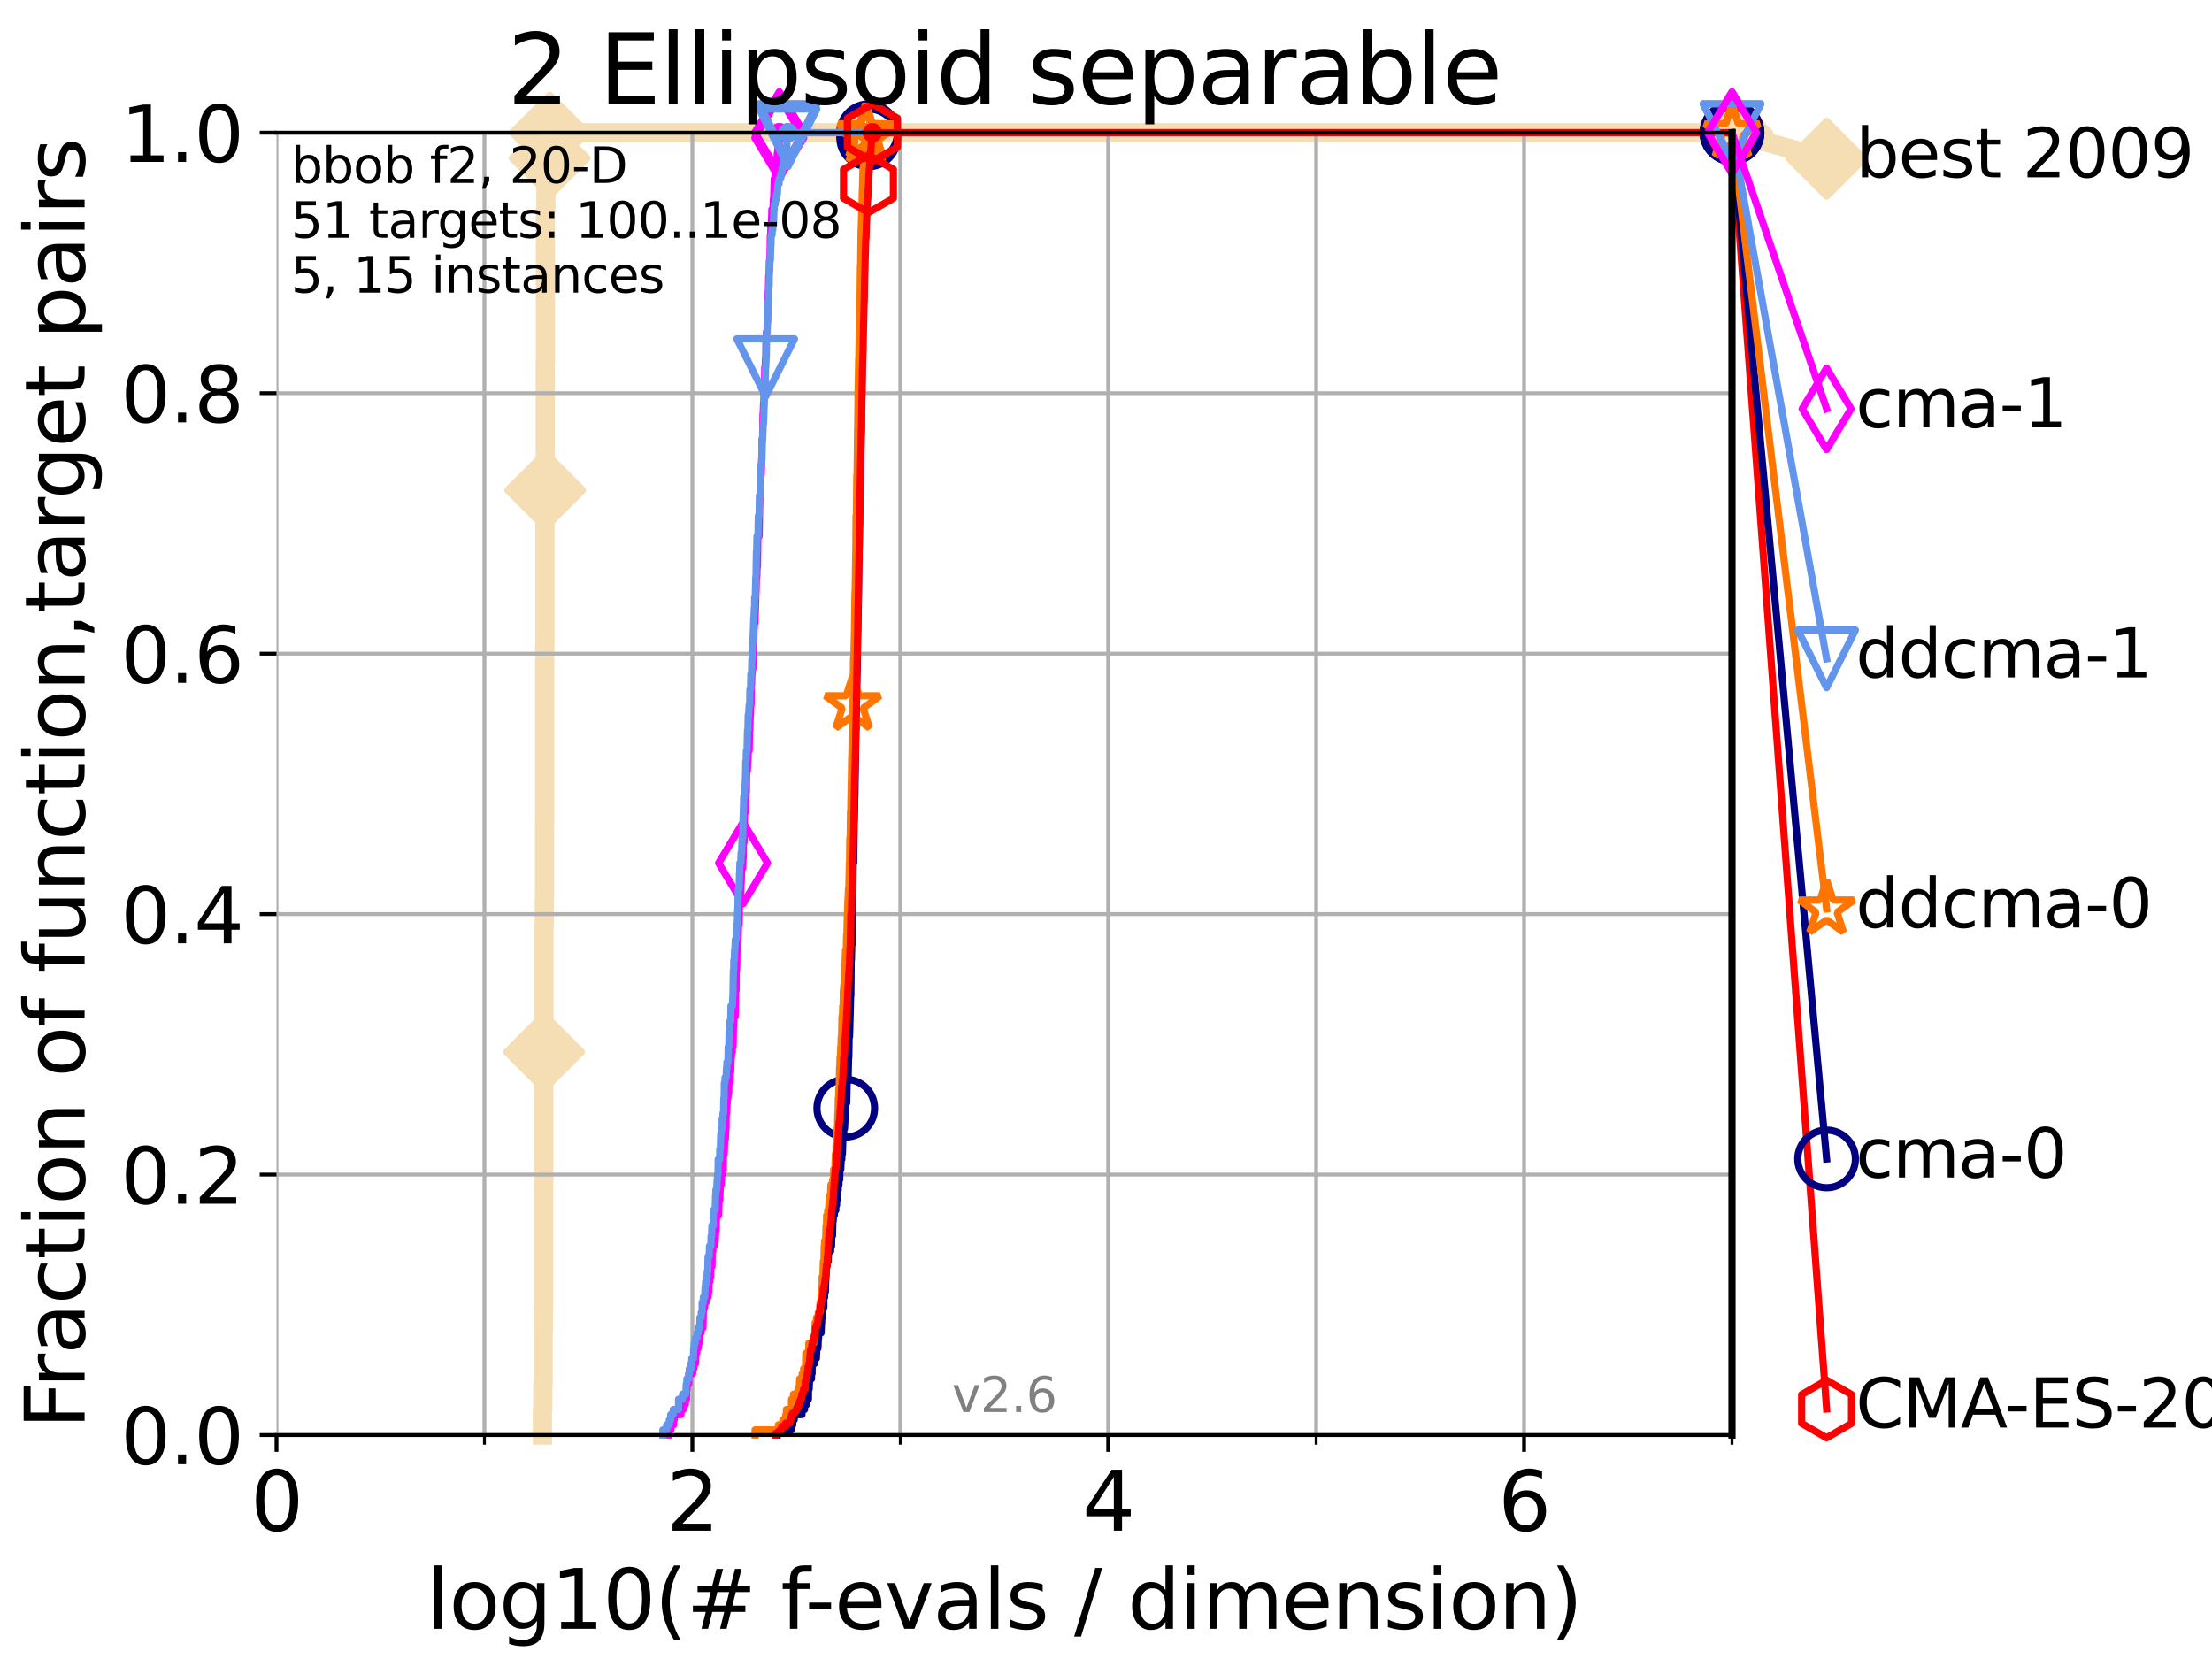 <?xml version="1.0" encoding="utf-8" standalone="no"?>
<!DOCTYPE svg PUBLIC "-//W3C//DTD SVG 1.1//EN"
  "http://www.w3.org/Graphics/SVG/1.1/DTD/svg11.dtd">
<svg xmlns:xlink="http://www.w3.org/1999/xlink" width="460.8pt" height="345.6pt" viewBox="0 0 460.8 345.6" xmlns="http://www.w3.org/2000/svg" version="1.1">
 <defs>
  <style type="text/css">*{stroke-linejoin: round; stroke-linecap: butt}</style>
 </defs>
 <g id="figure_1">
  <g id="patch_1">
   <path d="M 0 345.6 
L 460.8 345.6 
L 460.8 0 
L 0 0 
z
" style="fill: #ffffff"/>
  </g>
  <g id="axes_1">
   <g id="patch_2">
    <path d="M 57.6 298.944 
L 360.806 298.944 
L 360.806 27.648 
L 57.6 27.648 
z
" style="fill: #ffffff"/>
   </g>
   <g id="line2d_1">
    <path d="M 112.989 298.944 
L 112.989 293.624 
L 113.088 293.624 
L 113.088 288.305 
L 113.137 288.305 
L 113.137 277.666 
L 113.186 277.666 
L 113.186 272.346 
L 113.235 272.346 
L 113.235 245.749 
L 113.284 245.749 
L 113.284 219.151 
L 113.333 219.151 
L 113.333 192.553 
L 113.381 192.553 
L 113.381 187.234 
L 113.43 187.234 
L 113.43 171.275 
L 113.478 171.275 
L 113.478 134.039 
L 113.526 134.039 
L 113.526 102.121 
L 113.574 102.121 
L 113.574 75.524 
L 113.622 75.524 
L 113.622 43.607 
L 113.718 43.607 
L 113.718 38.287 
L 114.142 38.287 
L 114.142 32.968 
L 114.51 32.968 
L 114.51 27.648 
L 360.806 27.648 
" style="fill: none; stroke: #f5deb3; stroke-width: 4; stroke-linecap: square"/>
   </g>
   <g id="line2d_2">
    <defs>
     <path id="m36438faceb" d="M -0 7.778 
L 7.778 0 
L 0 -7.778 
L -7.778 -0 
z
" style="stroke: #f5deb3; stroke-width: 1.5; stroke-linejoin: miter"/>
    </defs>
    <g>
     <use xlink:href="#m36438faceb" x="113.333" y="219.151" style="fill: #f5deb3; stroke: #f5deb3; stroke-width: 1.5; stroke-linejoin: miter"/>
     <use xlink:href="#m36438faceb" x="113.574" y="102.121" style="fill: #f5deb3; stroke: #f5deb3; stroke-width: 1.5; stroke-linejoin: miter"/>
     <use xlink:href="#m36438faceb" x="114.51" y="32.968" style="fill: #f5deb3; stroke: #f5deb3; stroke-width: 1.5; stroke-linejoin: miter"/>
     <use xlink:href="#m36438faceb" x="114.51" y="27.648" style="fill: #f5deb3; stroke: #f5deb3; stroke-width: 1.5; stroke-linejoin: miter"/>
     <use xlink:href="#m36438faceb" x="360.806" y="27.648" style="fill: #f5deb3; stroke: #f5deb3; stroke-width: 1.5; stroke-linejoin: miter"/>
    </g>
   </g>
   <g id="line2d_3">
    <path style="fill: none; stroke: #f5deb3; stroke-width: 4; stroke-linecap: square"/>
    <g/>
   </g>
   <g id="line2d_4">
    <path d="M 360.806 27.648 
L 380.515 33.074 
" style="fill: none; stroke: #f5deb3; stroke-width: 4; stroke-linecap: square"/>
    <g>
     <use xlink:href="#m36438faceb" x="360.806" y="27.648" style="fill: #f5deb3; stroke: #f5deb3; stroke-width: 1.5; stroke-linejoin: miter"/>
     <use xlink:href="#m36438faceb" x="380.515" y="33.074" style="fill: #f5deb3; stroke: #f5deb3; stroke-width: 1.5; stroke-linejoin: miter"/>
    </g>
   </g>
   <g id="matplotlib.axis_1">
    <g id="xtick_1">
     <g id="line2d_5">
      <path d="M 57.6 298.944 
L 57.6 27.648 
" clip-path="url(#p60833eca43)" style="fill: none; stroke: #b0b0b0; stroke-width: 0.8; stroke-linecap: square"/>
     </g>
     <g id="line2d_6">
      <defs>
       <path id="m8c4d57f2da" d="M 0 0 
L 0 3.5 
" style="stroke: #000000; stroke-width: 0.8"/>
      </defs>
      <g>
       <use xlink:href="#m8c4d57f2da" x="57.6" y="298.944" style="stroke: #000000; stroke-width: 0.8"/>
      </g>
     </g>
     <g id="text_1">
      <!-- 0 -->
      <g transform="translate(52.192 318.861)scale(0.17 -0.17)">
       <defs>
        <path id="DejaVuSans-30" d="M 2034 4250 
Q 1547 4250 1301 3770 
Q 1056 3291 1056 2328 
Q 1056 1369 1301 889 
Q 1547 409 2034 409 
Q 2525 409 2770 889 
Q 3016 1369 3016 2328 
Q 3016 3291 2770 3770 
Q 2525 4250 2034 4250 
z
M 2034 4750 
Q 2819 4750 3233 4129 
Q 3647 3509 3647 2328 
Q 3647 1150 3233 529 
Q 2819 -91 2034 -91 
Q 1250 -91 836 529 
Q 422 1150 422 2328 
Q 422 3509 836 4129 
Q 1250 4750 2034 4750 
z
" transform="scale(0.016)"/>
       </defs>
       <use xlink:href="#DejaVuSans-30"/>
      </g>
     </g>
    </g>
    <g id="xtick_2">
     <g id="line2d_7">
      <path d="M 144.23 298.944 
L 144.23 27.648 
" clip-path="url(#p60833eca43)" style="fill: none; stroke: #b0b0b0; stroke-width: 0.8; stroke-linecap: square"/>
     </g>
     <g id="line2d_8">
      <g>
       <use xlink:href="#m8c4d57f2da" x="144.23" y="298.944" style="stroke: #000000; stroke-width: 0.8"/>
      </g>
     </g>
     <g id="text_2">
      <!-- 2 -->
      <g transform="translate(138.822 318.861)scale(0.17 -0.17)">
       <defs>
        <path id="DejaVuSans-32" d="M 1228 531 
L 3431 531 
L 3431 0 
L 469 0 
L 469 531 
Q 828 903 1448 1529 
Q 2069 2156 2228 2338 
Q 2531 2678 2651 2914 
Q 2772 3150 2772 3378 
Q 2772 3750 2511 3984 
Q 2250 4219 1831 4219 
Q 1534 4219 1204 4116 
Q 875 4013 500 3803 
L 500 4441 
Q 881 4594 1212 4672 
Q 1544 4750 1819 4750 
Q 2544 4750 2975 4387 
Q 3406 4025 3406 3419 
Q 3406 3131 3298 2873 
Q 3191 2616 2906 2266 
Q 2828 2175 2409 1742 
Q 1991 1309 1228 531 
z
" transform="scale(0.016)"/>
       </defs>
       <use xlink:href="#DejaVuSans-32"/>
      </g>
     </g>
    </g>
    <g id="xtick_3">
     <g id="line2d_9">
      <path d="M 230.861 298.944 
L 230.861 27.648 
" clip-path="url(#p60833eca43)" style="fill: none; stroke: #b0b0b0; stroke-width: 0.8; stroke-linecap: square"/>
     </g>
     <g id="line2d_10">
      <g>
       <use xlink:href="#m8c4d57f2da" x="230.861" y="298.944" style="stroke: #000000; stroke-width: 0.8"/>
      </g>
     </g>
     <g id="text_3">
      <!-- 4 -->
      <g transform="translate(225.453 318.861)scale(0.17 -0.17)">
       <defs>
        <path id="DejaVuSans-34" d="M 2419 4116 
L 825 1625 
L 2419 1625 
L 2419 4116 
z
M 2253 4666 
L 3047 4666 
L 3047 1625 
L 3713 1625 
L 3713 1100 
L 3047 1100 
L 3047 0 
L 2419 0 
L 2419 1100 
L 313 1100 
L 313 1709 
L 2253 4666 
z
" transform="scale(0.016)"/>
       </defs>
       <use xlink:href="#DejaVuSans-34"/>
      </g>
     </g>
    </g>
    <g id="xtick_4">
     <g id="line2d_11">
      <path d="M 317.491 298.944 
L 317.491 27.648 
" clip-path="url(#p60833eca43)" style="fill: none; stroke: #b0b0b0; stroke-width: 0.8; stroke-linecap: square"/>
     </g>
     <g id="line2d_12">
      <g>
       <use xlink:href="#m8c4d57f2da" x="317.491" y="298.944" style="stroke: #000000; stroke-width: 0.8"/>
      </g>
     </g>
     <g id="text_4">
      <!-- 6 -->
      <g transform="translate(312.083 318.861)scale(0.17 -0.17)">
       <defs>
        <path id="DejaVuSans-36" d="M 2113 2584 
Q 1688 2584 1439 2293 
Q 1191 2003 1191 1497 
Q 1191 994 1439 701 
Q 1688 409 2113 409 
Q 2538 409 2786 701 
Q 3034 994 3034 1497 
Q 3034 2003 2786 2293 
Q 2538 2584 2113 2584 
z
M 3366 4563 
L 3366 3988 
Q 3128 4100 2886 4159 
Q 2644 4219 2406 4219 
Q 1781 4219 1451 3797 
Q 1122 3375 1075 2522 
Q 1259 2794 1537 2939 
Q 1816 3084 2150 3084 
Q 2853 3084 3261 2657 
Q 3669 2231 3669 1497 
Q 3669 778 3244 343 
Q 2819 -91 2113 -91 
Q 1303 -91 875 529 
Q 447 1150 447 2328 
Q 447 3434 972 4092 
Q 1497 4750 2381 4750 
Q 2619 4750 2861 4703 
Q 3103 4656 3366 4563 
z
" transform="scale(0.016)"/>
       </defs>
       <use xlink:href="#DejaVuSans-36"/>
      </g>
     </g>
    </g>
    <g id="xtick_5">
     <g id="line2d_13">
      <path d="M 100.915 298.944 
L 100.915 27.648 
" clip-path="url(#p60833eca43)" style="fill: none; stroke: #b0b0b0; stroke-width: 0.8; stroke-linecap: square"/>
     </g>
     <g id="line2d_14">
      <defs>
       <path id="mb19644223e" d="M 0 0 
L 0 2 
" style="stroke: #000000; stroke-width: 0.6"/>
      </defs>
      <g>
       <use xlink:href="#mb19644223e" x="100.915" y="298.944" style="stroke: #000000; stroke-width: 0.6"/>
      </g>
     </g>
    </g>
    <g id="xtick_6">
     <g id="line2d_15">
      <path d="M 187.546 298.944 
L 187.546 27.648 
" clip-path="url(#p60833eca43)" style="fill: none; stroke: #b0b0b0; stroke-width: 0.8; stroke-linecap: square"/>
     </g>
     <g id="line2d_16">
      <g>
       <use xlink:href="#mb19644223e" x="187.546" y="298.944" style="stroke: #000000; stroke-width: 0.6"/>
      </g>
     </g>
    </g>
    <g id="xtick_7">
     <g id="line2d_17">
      <path d="M 274.176 298.944 
L 274.176 27.648 
" clip-path="url(#p60833eca43)" style="fill: none; stroke: #b0b0b0; stroke-width: 0.8; stroke-linecap: square"/>
     </g>
     <g id="line2d_18">
      <g>
       <use xlink:href="#mb19644223e" x="274.176" y="298.944" style="stroke: #000000; stroke-width: 0.6"/>
      </g>
     </g>
    </g>
    <g id="xtick_8">
     <g id="line2d_19">
      <path d="M 360.806 298.944 
L 360.806 27.648 
" clip-path="url(#p60833eca43)" style="fill: none; stroke: #b0b0b0; stroke-width: 0.8; stroke-linecap: square"/>
     </g>
     <g id="line2d_20">
      <g>
       <use xlink:href="#mb19644223e" x="360.806" y="298.944" style="stroke: #000000; stroke-width: 0.6"/>
      </g>
     </g>
    </g>
    <g id="text_5">
     <!-- log10(# f-evals / dimension) -->
     <g transform="translate(88.823 339.314)scale(0.17 -0.17)">
      <defs>
       <path id="DejaVuSans-6c" d="M 603 4863 
L 1178 4863 
L 1178 0 
L 603 0 
L 603 4863 
z
" transform="scale(0.016)"/>
       <path id="DejaVuSans-6f" d="M 1959 3097 
Q 1497 3097 1228 2736 
Q 959 2375 959 1747 
Q 959 1119 1226 758 
Q 1494 397 1959 397 
Q 2419 397 2687 759 
Q 2956 1122 2956 1747 
Q 2956 2369 2687 2733 
Q 2419 3097 1959 3097 
z
M 1959 3584 
Q 2709 3584 3137 3096 
Q 3566 2609 3566 1747 
Q 3566 888 3137 398 
Q 2709 -91 1959 -91 
Q 1206 -91 779 398 
Q 353 888 353 1747 
Q 353 2609 779 3096 
Q 1206 3584 1959 3584 
z
" transform="scale(0.016)"/>
       <path id="DejaVuSans-67" d="M 2906 1791 
Q 2906 2416 2648 2759 
Q 2391 3103 1925 3103 
Q 1463 3103 1205 2759 
Q 947 2416 947 1791 
Q 947 1169 1205 825 
Q 1463 481 1925 481 
Q 2391 481 2648 825 
Q 2906 1169 2906 1791 
z
M 3481 434 
Q 3481 -459 3084 -895 
Q 2688 -1331 1869 -1331 
Q 1566 -1331 1297 -1286 
Q 1028 -1241 775 -1147 
L 775 -588 
Q 1028 -725 1275 -790 
Q 1522 -856 1778 -856 
Q 2344 -856 2625 -561 
Q 2906 -266 2906 331 
L 2906 616 
Q 2728 306 2450 153 
Q 2172 0 1784 0 
Q 1141 0 747 490 
Q 353 981 353 1791 
Q 353 2603 747 3093 
Q 1141 3584 1784 3584 
Q 2172 3584 2450 3431 
Q 2728 3278 2906 2969 
L 2906 3500 
L 3481 3500 
L 3481 434 
z
" transform="scale(0.016)"/>
       <path id="DejaVuSans-31" d="M 794 531 
L 1825 531 
L 1825 4091 
L 703 3866 
L 703 4441 
L 1819 4666 
L 2450 4666 
L 2450 531 
L 3481 531 
L 3481 0 
L 794 0 
L 794 531 
z
" transform="scale(0.016)"/>
       <path id="DejaVuSans-28" d="M 1984 4856 
Q 1566 4138 1362 3434 
Q 1159 2731 1159 2009 
Q 1159 1288 1364 580 
Q 1569 -128 1984 -844 
L 1484 -844 
Q 1016 -109 783 600 
Q 550 1309 550 2009 
Q 550 2706 781 3412 
Q 1013 4119 1484 4856 
L 1984 4856 
z
" transform="scale(0.016)"/>
       <path id="DejaVuSans-23" d="M 3272 2816 
L 2363 2816 
L 2100 1772 
L 3016 1772 
L 3272 2816 
z
M 2803 4594 
L 2478 3297 
L 3391 3297 
L 3719 4594 
L 4219 4594 
L 3897 3297 
L 4872 3297 
L 4872 2816 
L 3775 2816 
L 3519 1772 
L 4513 1772 
L 4513 1294 
L 3397 1294 
L 3072 0 
L 2572 0 
L 2894 1294 
L 1978 1294 
L 1656 0 
L 1153 0 
L 1478 1294 
L 494 1294 
L 494 1772 
L 1594 1772 
L 1856 2816 
L 850 2816 
L 850 3297 
L 1978 3297 
L 2297 4594 
L 2803 4594 
z
" transform="scale(0.016)"/>
       <path id="DejaVuSans-20" transform="scale(0.016)"/>
       <path id="DejaVuSans-66" d="M 2375 4863 
L 2375 4384 
L 1825 4384 
Q 1516 4384 1395 4259 
Q 1275 4134 1275 3809 
L 1275 3500 
L 2222 3500 
L 2222 3053 
L 1275 3053 
L 1275 0 
L 697 0 
L 697 3053 
L 147 3053 
L 147 3500 
L 697 3500 
L 697 3744 
Q 697 4328 969 4595 
Q 1241 4863 1831 4863 
L 2375 4863 
z
" transform="scale(0.016)"/>
       <path id="DejaVuSans-2d" d="M 313 2009 
L 1997 2009 
L 1997 1497 
L 313 1497 
L 313 2009 
z
" transform="scale(0.016)"/>
       <path id="DejaVuSans-65" d="M 3597 1894 
L 3597 1613 
L 953 1613 
Q 991 1019 1311 708 
Q 1631 397 2203 397 
Q 2534 397 2845 478 
Q 3156 559 3463 722 
L 3463 178 
Q 3153 47 2828 -22 
Q 2503 -91 2169 -91 
Q 1331 -91 842 396 
Q 353 884 353 1716 
Q 353 2575 817 3079 
Q 1281 3584 2069 3584 
Q 2775 3584 3186 3129 
Q 3597 2675 3597 1894 
z
M 3022 2063 
Q 3016 2534 2758 2815 
Q 2500 3097 2075 3097 
Q 1594 3097 1305 2825 
Q 1016 2553 972 2059 
L 3022 2063 
z
" transform="scale(0.016)"/>
       <path id="DejaVuSans-76" d="M 191 3500 
L 800 3500 
L 1894 563 
L 2988 3500 
L 3597 3500 
L 2284 0 
L 1503 0 
L 191 3500 
z
" transform="scale(0.016)"/>
       <path id="DejaVuSans-61" d="M 2194 1759 
Q 1497 1759 1228 1600 
Q 959 1441 959 1056 
Q 959 750 1161 570 
Q 1363 391 1709 391 
Q 2188 391 2477 730 
Q 2766 1069 2766 1631 
L 2766 1759 
L 2194 1759 
z
M 3341 1997 
L 3341 0 
L 2766 0 
L 2766 531 
Q 2569 213 2275 61 
Q 1981 -91 1556 -91 
Q 1019 -91 701 211 
Q 384 513 384 1019 
Q 384 1609 779 1909 
Q 1175 2209 1959 2209 
L 2766 2209 
L 2766 2266 
Q 2766 2663 2505 2880 
Q 2244 3097 1772 3097 
Q 1472 3097 1187 3025 
Q 903 2953 641 2809 
L 641 3341 
Q 956 3463 1253 3523 
Q 1550 3584 1831 3584 
Q 2591 3584 2966 3190 
Q 3341 2797 3341 1997 
z
" transform="scale(0.016)"/>
       <path id="DejaVuSans-73" d="M 2834 3397 
L 2834 2853 
Q 2591 2978 2328 3040 
Q 2066 3103 1784 3103 
Q 1356 3103 1142 2972 
Q 928 2841 928 2578 
Q 928 2378 1081 2264 
Q 1234 2150 1697 2047 
L 1894 2003 
Q 2506 1872 2764 1633 
Q 3022 1394 3022 966 
Q 3022 478 2636 193 
Q 2250 -91 1575 -91 
Q 1294 -91 989 -36 
Q 684 19 347 128 
L 347 722 
Q 666 556 975 473 
Q 1284 391 1588 391 
Q 1994 391 2212 530 
Q 2431 669 2431 922 
Q 2431 1156 2273 1281 
Q 2116 1406 1581 1522 
L 1381 1569 
Q 847 1681 609 1914 
Q 372 2147 372 2553 
Q 372 3047 722 3315 
Q 1072 3584 1716 3584 
Q 2034 3584 2315 3537 
Q 2597 3491 2834 3397 
z
" transform="scale(0.016)"/>
       <path id="DejaVuSans-2f" d="M 1625 4666 
L 2156 4666 
L 531 -594 
L 0 -594 
L 1625 4666 
z
" transform="scale(0.016)"/>
       <path id="DejaVuSans-64" d="M 2906 2969 
L 2906 4863 
L 3481 4863 
L 3481 0 
L 2906 0 
L 2906 525 
Q 2725 213 2448 61 
Q 2172 -91 1784 -91 
Q 1150 -91 751 415 
Q 353 922 353 1747 
Q 353 2572 751 3078 
Q 1150 3584 1784 3584 
Q 2172 3584 2448 3432 
Q 2725 3281 2906 2969 
z
M 947 1747 
Q 947 1113 1208 752 
Q 1469 391 1925 391 
Q 2381 391 2643 752 
Q 2906 1113 2906 1747 
Q 2906 2381 2643 2742 
Q 2381 3103 1925 3103 
Q 1469 3103 1208 2742 
Q 947 2381 947 1747 
z
" transform="scale(0.016)"/>
       <path id="DejaVuSans-69" d="M 603 3500 
L 1178 3500 
L 1178 0 
L 603 0 
L 603 3500 
z
M 603 4863 
L 1178 4863 
L 1178 4134 
L 603 4134 
L 603 4863 
z
" transform="scale(0.016)"/>
       <path id="DejaVuSans-6d" d="M 3328 2828 
Q 3544 3216 3844 3400 
Q 4144 3584 4550 3584 
Q 5097 3584 5394 3201 
Q 5691 2819 5691 2113 
L 5691 0 
L 5113 0 
L 5113 2094 
Q 5113 2597 4934 2840 
Q 4756 3084 4391 3084 
Q 3944 3084 3684 2787 
Q 3425 2491 3425 1978 
L 3425 0 
L 2847 0 
L 2847 2094 
Q 2847 2600 2669 2842 
Q 2491 3084 2119 3084 
Q 1678 3084 1418 2786 
Q 1159 2488 1159 1978 
L 1159 0 
L 581 0 
L 581 3500 
L 1159 3500 
L 1159 2956 
Q 1356 3278 1631 3431 
Q 1906 3584 2284 3584 
Q 2666 3584 2933 3390 
Q 3200 3197 3328 2828 
z
" transform="scale(0.016)"/>
       <path id="DejaVuSans-6e" d="M 3513 2113 
L 3513 0 
L 2938 0 
L 2938 2094 
Q 2938 2591 2744 2837 
Q 2550 3084 2163 3084 
Q 1697 3084 1428 2787 
Q 1159 2491 1159 1978 
L 1159 0 
L 581 0 
L 581 3500 
L 1159 3500 
L 1159 2956 
Q 1366 3272 1645 3428 
Q 1925 3584 2291 3584 
Q 2894 3584 3203 3211 
Q 3513 2838 3513 2113 
z
" transform="scale(0.016)"/>
       <path id="DejaVuSans-29" d="M 513 4856 
L 1013 4856 
Q 1481 4119 1714 3412 
Q 1947 2706 1947 2009 
Q 1947 1309 1714 600 
Q 1481 -109 1013 -844 
L 513 -844 
Q 928 -128 1133 580 
Q 1338 1288 1338 2009 
Q 1338 2731 1133 3434 
Q 928 4138 513 4856 
z
" transform="scale(0.016)"/>
      </defs>
      <use xlink:href="#DejaVuSans-6c"/>
      <use xlink:href="#DejaVuSans-6f" x="27.783"/>
      <use xlink:href="#DejaVuSans-67" x="88.965"/>
      <use xlink:href="#DejaVuSans-31" x="152.441"/>
      <use xlink:href="#DejaVuSans-30" x="216.064"/>
      <use xlink:href="#DejaVuSans-28" x="279.688"/>
      <use xlink:href="#DejaVuSans-23" x="318.701"/>
      <use xlink:href="#DejaVuSans-20" x="402.49"/>
      <use xlink:href="#DejaVuSans-66" x="434.277"/>
      <use xlink:href="#DejaVuSans-2d" x="463.982"/>
      <use xlink:href="#DejaVuSans-65" x="500.066"/>
      <use xlink:href="#DejaVuSans-76" x="561.59"/>
      <use xlink:href="#DejaVuSans-61" x="620.77"/>
      <use xlink:href="#DejaVuSans-6c" x="682.049"/>
      <use xlink:href="#DejaVuSans-73" x="709.832"/>
      <use xlink:href="#DejaVuSans-20" x="761.932"/>
      <use xlink:href="#DejaVuSans-2f" x="793.719"/>
      <use xlink:href="#DejaVuSans-20" x="827.41"/>
      <use xlink:href="#DejaVuSans-64" x="859.197"/>
      <use xlink:href="#DejaVuSans-69" x="922.674"/>
      <use xlink:href="#DejaVuSans-6d" x="950.457"/>
      <use xlink:href="#DejaVuSans-65" x="1047.869"/>
      <use xlink:href="#DejaVuSans-6e" x="1109.393"/>
      <use xlink:href="#DejaVuSans-73" x="1172.771"/>
      <use xlink:href="#DejaVuSans-69" x="1224.871"/>
      <use xlink:href="#DejaVuSans-6f" x="1252.654"/>
      <use xlink:href="#DejaVuSans-6e" x="1313.836"/>
      <use xlink:href="#DejaVuSans-29" x="1377.215"/>
     </g>
    </g>
   </g>
   <g id="matplotlib.axis_2">
    <g id="ytick_1">
     <g id="line2d_21">
      <path d="M 57.6 298.944 
L 360.806 298.944 
" clip-path="url(#p60833eca43)" style="fill: none; stroke: #b0b0b0; stroke-width: 0.8; stroke-linecap: square"/>
     </g>
     <g id="line2d_22">
      <defs>
       <path id="m8a4cb91eb2" d="M 0 0 
L -3.5 0 
" style="stroke: #000000; stroke-width: 0.8"/>
      </defs>
      <g>
       <use xlink:href="#m8a4cb91eb2" x="57.6" y="298.944" style="stroke: #000000; stroke-width: 0.8"/>
      </g>
     </g>
     <g id="text_6">
      <!-- 0.0 -->
      <g transform="translate(25.155 305.023)scale(0.16 -0.16)">
       <defs>
        <path id="DejaVuSans-2e" d="M 684 794 
L 1344 794 
L 1344 0 
L 684 0 
L 684 794 
z
" transform="scale(0.016)"/>
       </defs>
       <use xlink:href="#DejaVuSans-30"/>
       <use xlink:href="#DejaVuSans-2e" x="63.623"/>
       <use xlink:href="#DejaVuSans-30" x="95.41"/>
      </g>
     </g>
    </g>
    <g id="ytick_2">
     <g id="line2d_23">
      <path d="M 57.6 244.685 
L 360.806 244.685 
" clip-path="url(#p60833eca43)" style="fill: none; stroke: #b0b0b0; stroke-width: 0.8; stroke-linecap: square"/>
     </g>
     <g id="line2d_24">
      <g>
       <use xlink:href="#m8a4cb91eb2" x="57.6" y="244.685" style="stroke: #000000; stroke-width: 0.8"/>
      </g>
     </g>
     <g id="text_7">
      <!-- 0.2 -->
      <g transform="translate(25.155 250.764)scale(0.16 -0.16)">
       <use xlink:href="#DejaVuSans-30"/>
       <use xlink:href="#DejaVuSans-2e" x="63.623"/>
       <use xlink:href="#DejaVuSans-32" x="95.41"/>
      </g>
     </g>
    </g>
    <g id="ytick_3">
     <g id="line2d_25">
      <path d="M 57.6 190.426 
L 360.806 190.426 
" clip-path="url(#p60833eca43)" style="fill: none; stroke: #b0b0b0; stroke-width: 0.8; stroke-linecap: square"/>
     </g>
     <g id="line2d_26">
      <g>
       <use xlink:href="#m8a4cb91eb2" x="57.6" y="190.426" style="stroke: #000000; stroke-width: 0.8"/>
      </g>
     </g>
     <g id="text_8">
      <!-- 0.4 -->
      <g transform="translate(25.155 196.504)scale(0.16 -0.16)">
       <use xlink:href="#DejaVuSans-30"/>
       <use xlink:href="#DejaVuSans-2e" x="63.623"/>
       <use xlink:href="#DejaVuSans-34" x="95.41"/>
      </g>
     </g>
    </g>
    <g id="ytick_4">
     <g id="line2d_27">
      <path d="M 57.6 136.166 
L 360.806 136.166 
" clip-path="url(#p60833eca43)" style="fill: none; stroke: #b0b0b0; stroke-width: 0.8; stroke-linecap: square"/>
     </g>
     <g id="line2d_28">
      <g>
       <use xlink:href="#m8a4cb91eb2" x="57.6" y="136.166" style="stroke: #000000; stroke-width: 0.8"/>
      </g>
     </g>
     <g id="text_9">
      <!-- 0.6 -->
      <g transform="translate(25.155 142.245)scale(0.16 -0.16)">
       <use xlink:href="#DejaVuSans-30"/>
       <use xlink:href="#DejaVuSans-2e" x="63.623"/>
       <use xlink:href="#DejaVuSans-36" x="95.41"/>
      </g>
     </g>
    </g>
    <g id="ytick_5">
     <g id="line2d_29">
      <path d="M 57.6 81.907 
L 360.806 81.907 
" clip-path="url(#p60833eca43)" style="fill: none; stroke: #b0b0b0; stroke-width: 0.8; stroke-linecap: square"/>
     </g>
     <g id="line2d_30">
      <g>
       <use xlink:href="#m8a4cb91eb2" x="57.6" y="81.907" style="stroke: #000000; stroke-width: 0.8"/>
      </g>
     </g>
     <g id="text_10">
      <!-- 0.8 -->
      <g transform="translate(25.155 87.986)scale(0.16 -0.16)">
       <defs>
        <path id="DejaVuSans-38" d="M 2034 2216 
Q 1584 2216 1326 1975 
Q 1069 1734 1069 1313 
Q 1069 891 1326 650 
Q 1584 409 2034 409 
Q 2484 409 2743 651 
Q 3003 894 3003 1313 
Q 3003 1734 2745 1975 
Q 2488 2216 2034 2216 
z
M 1403 2484 
Q 997 2584 770 2862 
Q 544 3141 544 3541 
Q 544 4100 942 4425 
Q 1341 4750 2034 4750 
Q 2731 4750 3128 4425 
Q 3525 4100 3525 3541 
Q 3525 3141 3298 2862 
Q 3072 2584 2669 2484 
Q 3125 2378 3379 2068 
Q 3634 1759 3634 1313 
Q 3634 634 3220 271 
Q 2806 -91 2034 -91 
Q 1263 -91 848 271 
Q 434 634 434 1313 
Q 434 1759 690 2068 
Q 947 2378 1403 2484 
z
M 1172 3481 
Q 1172 3119 1398 2916 
Q 1625 2713 2034 2713 
Q 2441 2713 2670 2916 
Q 2900 3119 2900 3481 
Q 2900 3844 2670 4047 
Q 2441 4250 2034 4250 
Q 1625 4250 1398 4047 
Q 1172 3844 1172 3481 
z
" transform="scale(0.016)"/>
       </defs>
       <use xlink:href="#DejaVuSans-30"/>
       <use xlink:href="#DejaVuSans-2e" x="63.623"/>
       <use xlink:href="#DejaVuSans-38" x="95.41"/>
      </g>
     </g>
    </g>
    <g id="ytick_6">
     <g id="line2d_31">
      <path d="M 57.6 27.648 
L 360.806 27.648 
" clip-path="url(#p60833eca43)" style="fill: none; stroke: #b0b0b0; stroke-width: 0.8; stroke-linecap: square"/>
     </g>
     <g id="line2d_32">
      <g>
       <use xlink:href="#m8a4cb91eb2" x="57.6" y="27.648" style="stroke: #000000; stroke-width: 0.8"/>
      </g>
     </g>
     <g id="text_11">
      <!-- 1.0 -->
      <g transform="translate(25.155 33.727)scale(0.16 -0.16)">
       <use xlink:href="#DejaVuSans-31"/>
       <use xlink:href="#DejaVuSans-2e" x="63.623"/>
       <use xlink:href="#DejaVuSans-30" x="95.41"/>
      </g>
     </g>
    </g>
    <g id="text_12">
     <!-- Fraction of function,target pairs -->
     <g transform="translate(17.62 297.681)rotate(-90)scale(0.17 -0.17)">
      <defs>
       <path id="DejaVuSans-46" d="M 628 4666 
L 3309 4666 
L 3309 4134 
L 1259 4134 
L 1259 2759 
L 3109 2759 
L 3109 2228 
L 1259 2228 
L 1259 0 
L 628 0 
L 628 4666 
z
" transform="scale(0.016)"/>
       <path id="DejaVuSans-72" d="M 2631 2963 
Q 2534 3019 2420 3045 
Q 2306 3072 2169 3072 
Q 1681 3072 1420 2755 
Q 1159 2438 1159 1844 
L 1159 0 
L 581 0 
L 581 3500 
L 1159 3500 
L 1159 2956 
Q 1341 3275 1631 3429 
Q 1922 3584 2338 3584 
Q 2397 3584 2469 3576 
Q 2541 3569 2628 3553 
L 2631 2963 
z
" transform="scale(0.016)"/>
       <path id="DejaVuSans-63" d="M 3122 3366 
L 3122 2828 
Q 2878 2963 2633 3030 
Q 2388 3097 2138 3097 
Q 1578 3097 1268 2742 
Q 959 2388 959 1747 
Q 959 1106 1268 751 
Q 1578 397 2138 397 
Q 2388 397 2633 464 
Q 2878 531 3122 666 
L 3122 134 
Q 2881 22 2623 -34 
Q 2366 -91 2075 -91 
Q 1284 -91 818 406 
Q 353 903 353 1747 
Q 353 2603 823 3093 
Q 1294 3584 2113 3584 
Q 2378 3584 2631 3529 
Q 2884 3475 3122 3366 
z
" transform="scale(0.016)"/>
       <path id="DejaVuSans-74" d="M 1172 4494 
L 1172 3500 
L 2356 3500 
L 2356 3053 
L 1172 3053 
L 1172 1153 
Q 1172 725 1289 603 
Q 1406 481 1766 481 
L 2356 481 
L 2356 0 
L 1766 0 
Q 1100 0 847 248 
Q 594 497 594 1153 
L 594 3053 
L 172 3053 
L 172 3500 
L 594 3500 
L 594 4494 
L 1172 4494 
z
" transform="scale(0.016)"/>
       <path id="DejaVuSans-75" d="M 544 1381 
L 544 3500 
L 1119 3500 
L 1119 1403 
Q 1119 906 1312 657 
Q 1506 409 1894 409 
Q 2359 409 2629 706 
Q 2900 1003 2900 1516 
L 2900 3500 
L 3475 3500 
L 3475 0 
L 2900 0 
L 2900 538 
Q 2691 219 2414 64 
Q 2138 -91 1772 -91 
Q 1169 -91 856 284 
Q 544 659 544 1381 
z
M 1991 3584 
L 1991 3584 
z
" transform="scale(0.016)"/>
       <path id="DejaVuSans-2c" d="M 750 794 
L 1409 794 
L 1409 256 
L 897 -744 
L 494 -744 
L 750 256 
L 750 794 
z
" transform="scale(0.016)"/>
       <path id="DejaVuSans-70" d="M 1159 525 
L 1159 -1331 
L 581 -1331 
L 581 3500 
L 1159 3500 
L 1159 2969 
Q 1341 3281 1617 3432 
Q 1894 3584 2278 3584 
Q 2916 3584 3314 3078 
Q 3713 2572 3713 1747 
Q 3713 922 3314 415 
Q 2916 -91 2278 -91 
Q 1894 -91 1617 61 
Q 1341 213 1159 525 
z
M 3116 1747 
Q 3116 2381 2855 2742 
Q 2594 3103 2138 3103 
Q 1681 3103 1420 2742 
Q 1159 2381 1159 1747 
Q 1159 1113 1420 752 
Q 1681 391 2138 391 
Q 2594 391 2855 752 
Q 3116 1113 3116 1747 
z
" transform="scale(0.016)"/>
      </defs>
      <use xlink:href="#DejaVuSans-46"/>
      <use xlink:href="#DejaVuSans-72" x="50.27"/>
      <use xlink:href="#DejaVuSans-61" x="91.383"/>
      <use xlink:href="#DejaVuSans-63" x="152.662"/>
      <use xlink:href="#DejaVuSans-74" x="207.643"/>
      <use xlink:href="#DejaVuSans-69" x="246.852"/>
      <use xlink:href="#DejaVuSans-6f" x="274.635"/>
      <use xlink:href="#DejaVuSans-6e" x="335.816"/>
      <use xlink:href="#DejaVuSans-20" x="399.195"/>
      <use xlink:href="#DejaVuSans-6f" x="430.982"/>
      <use xlink:href="#DejaVuSans-66" x="492.164"/>
      <use xlink:href="#DejaVuSans-20" x="527.369"/>
      <use xlink:href="#DejaVuSans-66" x="559.156"/>
      <use xlink:href="#DejaVuSans-75" x="594.361"/>
      <use xlink:href="#DejaVuSans-6e" x="657.74"/>
      <use xlink:href="#DejaVuSans-63" x="721.119"/>
      <use xlink:href="#DejaVuSans-74" x="776.1"/>
      <use xlink:href="#DejaVuSans-69" x="815.309"/>
      <use xlink:href="#DejaVuSans-6f" x="843.092"/>
      <use xlink:href="#DejaVuSans-6e" x="904.273"/>
      <use xlink:href="#DejaVuSans-2c" x="967.652"/>
      <use xlink:href="#DejaVuSans-74" x="999.439"/>
      <use xlink:href="#DejaVuSans-61" x="1038.648"/>
      <use xlink:href="#DejaVuSans-72" x="1099.928"/>
      <use xlink:href="#DejaVuSans-67" x="1139.291"/>
      <use xlink:href="#DejaVuSans-65" x="1202.768"/>
      <use xlink:href="#DejaVuSans-74" x="1264.291"/>
      <use xlink:href="#DejaVuSans-20" x="1303.5"/>
      <use xlink:href="#DejaVuSans-70" x="1335.287"/>
      <use xlink:href="#DejaVuSans-61" x="1398.764"/>
      <use xlink:href="#DejaVuSans-69" x="1460.043"/>
      <use xlink:href="#DejaVuSans-72" x="1487.826"/>
      <use xlink:href="#DejaVuSans-73" x="1528.939"/>
     </g>
    </g>
   </g>
   <g id="line2d_33">
    <defs>
     <path id="m616cb999ea" d="M 0 1.5 
C 0.398 1.5 0.779 1.342 1.061 1.061 
C 1.342 0.779 1.5 0.398 1.5 0 
C 1.5 -0.398 1.342 -0.779 1.061 -1.061 
C 0.779 -1.342 0.398 -1.5 0 -1.5 
C -0.398 -1.5 -0.779 -1.342 -1.061 -1.061 
C -1.342 -0.779 -1.5 -0.398 -1.5 0 
C -1.5 0.398 -1.342 0.779 -1.061 1.061 
C -0.779 1.342 -0.398 1.5 0 1.5 
z
" style="stroke: #f5deb3"/>
    </defs>
    <g>
     <use xlink:href="#m616cb999ea" x="114.51" y="27.648" style="fill: #f5deb3; stroke: #f5deb3"/>
     <use xlink:href="#m616cb999ea" x="114.51" y="27.648" style="fill: #f5deb3; stroke: #f5deb3"/>
    </g>
   </g>
   <g id="line2d_34">
    <defs>
     <path id="m7a28728ac6" d="M 0 1.5 
C 0.398 1.5 0.779 1.342 1.061 1.061 
C 1.342 0.779 1.5 0.398 1.5 0 
C 1.5 -0.398 1.342 -0.779 1.061 -1.061 
C 0.779 -1.342 0.398 -1.5 0 -1.5 
C -0.398 -1.5 -0.779 -1.342 -1.061 -1.061 
C -1.342 -0.779 -1.5 -0.398 -1.5 0 
C -1.5 0.398 -1.342 0.779 -1.061 1.061 
C -0.779 1.342 -0.398 1.5 0 1.5 
z
" style="stroke: #000080"/>
    </defs>
    <g>
     <use xlink:href="#m7a28728ac6" x="180.958" y="27.648" style="fill: #000080; stroke: #000080"/>
     <use xlink:href="#m7a28728ac6" x="180.958" y="27.648" style="fill: #000080; stroke: #000080"/>
    </g>
   </g>
   <g id="line2d_35">
    <path d="M 161.877 298.944 
L 161.877 297.88 
L 164.828 297.88 
L 164.828 296.816 
L 165.14 296.816 
L 165.14 295.752 
L 165.447 295.752 
L 165.447 294.688 
L 167.068 294.688 
L 167.068 293.624 
L 167.602 293.624 
L 167.602 292.561 
L 168.058 292.561 
L 168.058 291.497 
L 168.402 291.497 
L 168.423 289.369 
L 168.558 289.369 
L 168.645 287.241 
L 169.044 287.241 
L 169.044 286.177 
L 169.17 286.177 
L 169.195 284.049 
L 169.687 284.049 
L 169.687 282.985 
L 170.065 282.985 
L 170.165 280.858 
L 170.391 280.858 
L 170.477 278.73 
L 170.533 278.73 
L 170.533 277.666 
L 171.042 277.666 
L 171.137 275.538 
L 171.173 275.538 
L 171.173 274.474 
L 171.349 274.474 
L 171.451 272.346 
L 171.617 272.346 
L 171.623 270.219 
L 171.787 270.219 
L 171.787 269.155 
L 171.928 269.155 
L 172.035 265.963 
L 172.065 265.963 
L 172.142 263.835 
L 172.291 263.835 
L 172.291 262.771 
L 172.533 262.771 
L 172.587 260.643 
L 173.034 260.643 
L 173.034 259.579 
L 173.226 259.579 
L 173.256 257.452 
L 173.416 257.452 
L 173.506 254.26 
L 173.577 254.26 
L 173.577 253.196 
L 173.789 253.196 
L 173.789 252.132 
L 174.105 252.132 
L 174.105 251.068 
L 174.274 251.068 
L 174.274 250.004 
L 174.388 250.004 
L 174.391 247.877 
L 174.619 247.877 
L 174.619 246.813 
L 174.77 246.813 
L 174.77 245.749 
L 174.921 245.749 
L 174.971 243.621 
L 175.139 243.621 
L 175.232 241.493 
L 175.365 241.493 
L 175.365 240.429 
L 175.485 240.429 
L 175.587 237.237 
L 175.726 237.237 
L 175.779 235.11 
L 175.925 235.11 
L 176.031 232.982 
L 176.15 232.982 
L 176.191 229.79 
L 176.378 229.79 
L 176.481 225.534 
L 176.534 225.534 
L 176.534 224.471 
L 176.674 224.471 
L 176.776 220.215 
L 176.822 220.215 
L 176.884 215.959 
L 176.978 215.959 
L 177.085 211.704 
L 177.093 211.704 
L 177.196 207.448 
L 177.24 207.448 
L 177.318 200.001 
L 177.358 200.001 
L 177.434 196.809 
L 177.482 196.809 
L 177.585 188.298 
L 177.642 188.298 
L 177.741 179.787 
L 177.829 179.787 
L 177.938 171.275 
L 177.957 171.275 
L 178.052 165.956 
L 178.086 165.956 
L 178.181 158.508 
L 178.205 158.508 
L 178.29 152.125 
L 178.33 152.125 
L 178.437 143.614 
L 178.447 143.614 
L 178.556 139.358 
L 178.564 139.358 
L 178.657 131.911 
L 178.679 131.911 
L 178.77 126.591 
L 178.803 126.591 
L 178.897 117.016 
L 178.936 117.016 
L 179.032 109.569 
L 179.054 109.569 
L 179.125 104.249 
L 179.169 104.249 
L 179.219 98.93 
L 179.282 98.93 
L 179.369 90.418 
L 179.422 90.418 
L 179.479 81.907 
L 179.537 81.907 
L 179.638 73.396 
L 179.652 73.396 
L 179.759 68.076 
L 179.792 68.076 
L 179.877 62.757 
L 179.908 62.757 
L 180.008 55.31 
L 180.02 55.31 
L 180.12 48.926 
L 180.166 48.926 
L 180.277 43.607 
L 180.288 43.607 
L 180.361 39.351 
L 180.409 39.351 
L 180.455 36.159 
L 180.538 36.159 
L 180.641 30.84 
L 180.685 30.84 
L 180.796 28.712 
L 180.958 28.712 
L 180.958 27.648 
L 360.806 27.648 
L 360.806 27.648 
" style="fill: none; stroke: #000080; stroke-width: 1.5; stroke-linecap: square"/>
   </g>
   <g id="line2d_36">
    <defs>
     <path id="mcd2ea2a332" d="M 0 6 
C 1.591 6 3.117 5.368 4.243 4.243 
C 5.368 3.117 6 1.591 6 0 
C 6 -1.591 5.368 -3.117 4.243 -4.243 
C 3.117 -5.368 1.591 -6 0 -6 
C -1.591 -6 -3.117 -5.368 -4.243 -4.243 
C -5.368 -3.117 -6 -1.591 -6 0 
C -6 1.591 -5.368 3.117 -4.243 4.243 
C -3.117 5.368 -1.591 6 0 6 
z
" style="stroke: #000080; stroke-width: 1.5"/>
    </defs>
    <g>
     <use xlink:href="#mcd2ea2a332" x="176.191" y="230.854" style="fill-opacity: 0; stroke: #000080; stroke-width: 1.5"/>
     <use xlink:href="#mcd2ea2a332" x="180.958" y="28.712" style="fill-opacity: 0; stroke: #000080; stroke-width: 1.5"/>
     <use xlink:href="#mcd2ea2a332" x="180.958" y="27.648" style="fill-opacity: 0; stroke: #000080; stroke-width: 1.5"/>
     <use xlink:href="#mcd2ea2a332" x="360.806" y="27.648" style="fill-opacity: 0; stroke: #000080; stroke-width: 1.5"/>
    </g>
   </g>
   <g id="line2d_37">
    <path style="fill: none; stroke: #000080; stroke-width: 1.5; stroke-linecap: square"/>
    <g/>
   </g>
   <g id="line2d_38">
    <defs>
     <path id="m26e59018bf" d="M 0 1.5 
C 0.398 1.5 0.779 1.342 1.061 1.061 
C 1.342 0.779 1.5 0.398 1.5 0 
C 1.5 -0.398 1.342 -0.779 1.061 -1.061 
C 0.779 -1.342 0.398 -1.5 0 -1.5 
C -0.398 -1.5 -0.779 -1.342 -1.061 -1.061 
C -1.342 -0.779 -1.5 -0.398 -1.5 0 
C -1.5 0.398 -1.342 0.779 -1.061 1.061 
C -0.779 1.342 -0.398 1.5 0 1.5 
z
" style="stroke: #ff00ff"/>
    </defs>
    <g>
     <use xlink:href="#m26e59018bf" x="162.338" y="27.648" style="fill: #ff00ff; stroke: #ff00ff"/>
     <use xlink:href="#m26e59018bf" x="162.338" y="27.648" style="fill: #ff00ff; stroke: #ff00ff"/>
    </g>
   </g>
   <g id="line2d_39">
    <path d="M 139.302 298.944 
L 139.302 297.88 
L 139.76 297.88 
L 139.76 296.816 
L 140.313 296.816 
L 140.313 295.752 
L 140.451 295.752 
L 140.451 294.688 
L 141.847 294.688 
L 141.847 293.624 
L 142.353 293.624 
L 142.353 292.561 
L 142.784 292.561 
L 142.784 291.497 
L 143.016 291.497 
L 143.056 289.369 
L 143.146 289.369 
L 143.146 288.305 
L 143.482 288.305 
L 143.511 286.177 
L 144.287 286.177 
L 144.287 285.113 
L 144.557 285.113 
L 144.557 284.049 
L 144.905 284.049 
L 144.95 281.922 
L 145.13 281.922 
L 145.13 280.858 
L 145.442 280.858 
L 145.442 279.794 
L 145.652 279.794 
L 145.756 277.666 
L 146.066 277.666 
L 146.066 276.602 
L 146.446 276.602 
L 146.53 272.346 
L 146.794 272.346 
L 146.794 271.282 
L 147.111 271.282 
L 147.111 270.219 
L 147.519 270.219 
L 147.519 269.155 
L 147.676 269.155 
L 147.684 267.027 
L 147.878 267.027 
L 147.878 265.963 
L 148.048 265.963 
L 148.048 263.835 
L 148.33 263.835 
L 148.353 260.643 
L 148.511 260.643 
L 148.511 259.579 
L 148.771 259.579 
L 148.771 258.516 
L 149.013 258.516 
L 149.064 256.388 
L 149.173 256.388 
L 149.26 253.196 
L 149.708 253.196 
L 149.792 250.004 
L 149.938 250.004 
L 150.049 246.813 
L 150.221 246.813 
L 150.33 244.685 
L 150.506 244.685 
L 150.506 243.621 
L 150.667 243.621 
L 150.721 240.429 
L 150.873 240.429 
L 150.965 237.237 
L 151.109 237.237 
L 151.201 235.11 
L 151.252 235.11 
L 151.272 231.918 
L 151.382 231.918 
L 151.459 229.79 
L 151.497 229.79 
L 151.497 228.726 
L 151.643 228.726 
L 151.643 227.662 
L 151.814 227.662 
L 151.826 225.534 
L 152.07 225.534 
L 152.126 223.407 
L 152.206 223.407 
L 152.316 220.215 
L 152.39 220.215 
L 152.39 219.151 
L 152.553 219.151 
L 152.553 218.087 
L 152.71 218.087 
L 152.788 213.832 
L 152.823 213.832 
L 152.907 211.704 
L 153.148 211.704 
L 153.247 206.384 
L 153.335 206.384 
L 153.369 202.129 
L 153.456 202.129 
L 153.559 195.745 
L 153.764 195.745 
L 153.838 192.553 
L 153.962 192.553 
L 154.051 187.234 
L 154.268 187.234 
L 154.361 184.042 
L 154.41 184.042 
L 154.487 180.85 
L 154.725 180.85 
L 154.795 178.723 
L 154.838 178.723 
L 154.87 175.531 
L 154.987 175.531 
L 155.083 170.211 
L 155.109 170.211 
L 155.109 169.147 
L 155.314 169.147 
L 155.371 164.892 
L 155.475 164.892 
L 155.532 160.636 
L 155.681 160.636 
L 155.772 158.508 
L 155.808 158.508 
L 155.874 156.381 
L 156.066 156.381 
L 156.141 152.125 
L 156.2 152.125 
L 156.29 148.933 
L 156.329 148.933 
L 156.398 146.805 
L 156.458 146.805 
L 156.516 142.55 
L 156.57 142.55 
L 156.609 140.422 
L 156.697 140.422 
L 156.697 139.358 
L 156.822 139.358 
L 156.89 137.23 
L 156.99 137.23 
L 157.081 130.847 
L 157.123 130.847 
L 157.123 129.783 
L 157.265 129.783 
L 157.373 126.591 
L 157.377 126.591 
L 157.466 123.4 
L 157.489 123.4 
L 157.564 120.208 
L 157.661 120.208 
L 157.716 118.08 
L 157.784 118.08 
L 157.88 111.697 
L 158.143 111.697 
L 158.246 105.313 
L 158.254 105.313 
L 158.317 103.185 
L 158.437 103.185 
L 158.52 98.93 
L 158.573 98.93 
L 158.669 95.738 
L 158.713 95.738 
L 158.774 91.482 
L 158.869 91.482 
L 158.942 86.163 
L 158.99 86.163 
L 159.058 84.035 
L 159.122 84.035 
L 159.195 80.843 
L 159.271 80.843 
L 159.313 76.588 
L 159.385 76.588 
L 159.489 74.46 
L 159.519 74.46 
L 159.581 70.204 
L 159.643 70.204 
L 159.643 69.14 
L 159.792 69.14 
L 159.829 64.885 
L 159.94 64.885 
L 160.041 60.629 
L 160.086 60.629 
L 160.138 57.437 
L 160.203 57.437 
L 160.287 54.246 
L 160.391 54.246 
L 160.475 48.926 
L 160.55 48.926 
L 160.577 46.798 
L 160.691 46.798 
L 160.801 43.607 
L 161.026 43.607 
L 161.095 41.479 
L 161.175 41.479 
L 161.278 37.223 
L 161.452 37.223 
L 161.501 35.095 
L 161.721 35.095 
L 161.721 34.031 
L 161.836 34.031 
L 161.924 31.904 
L 162.005 31.904 
L 162.067 29.776 
L 162.256 29.776 
L 162.338 27.648 
L 360.806 27.648 
L 360.806 27.648 
" style="fill: none; stroke: #ff00ff; stroke-width: 1.5; stroke-linecap: square"/>
   </g>
   <g id="line2d_40">
    <defs>
     <path id="m1a48990a51" d="M -0 8.485 
L 5.091 0 
L 0 -8.485 
L -5.091 -0 
z
" style="stroke: #ff00ff; stroke-width: 1.5; stroke-linejoin: miter"/>
    </defs>
    <g>
     <use xlink:href="#m1a48990a51" x="154.795" y="179.787" style="fill-opacity: 0; stroke: #ff00ff; stroke-width: 1.5; stroke-linejoin: miter"/>
     <use xlink:href="#m1a48990a51" x="162.338" y="28.712" style="fill-opacity: 0; stroke: #ff00ff; stroke-width: 1.5; stroke-linejoin: miter"/>
     <use xlink:href="#m1a48990a51" x="162.338" y="27.648" style="fill-opacity: 0; stroke: #ff00ff; stroke-width: 1.5; stroke-linejoin: miter"/>
     <use xlink:href="#m1a48990a51" x="162.338" y="27.648" style="fill-opacity: 0; stroke: #ff00ff; stroke-width: 1.5; stroke-linejoin: miter"/>
     <use xlink:href="#m1a48990a51" x="360.806" y="27.648" style="fill-opacity: 0; stroke: #ff00ff; stroke-width: 1.5; stroke-linejoin: miter"/>
    </g>
   </g>
   <g id="line2d_41">
    <path style="fill: none; stroke: #ff00ff; stroke-width: 1.5; stroke-linecap: square"/>
    <g/>
   </g>
   <g id="line2d_42">
    <defs>
     <path id="md5dfc3fe3c" d="M 0 1.5 
C 0.398 1.5 0.779 1.342 1.061 1.061 
C 1.342 0.779 1.5 0.398 1.5 0 
C 1.5 -0.398 1.342 -0.779 1.061 -1.061 
C 0.779 -1.342 0.398 -1.5 0 -1.5 
C -0.398 -1.5 -0.779 -1.342 -1.061 -1.061 
C -1.342 -0.779 -1.5 -0.398 -1.5 0 
C -1.5 0.398 -1.342 0.779 -1.061 1.061 
C -0.779 1.342 -0.398 1.5 0 1.5 
z
" style="stroke: #ff7500"/>
    </defs>
    <g>
     <use xlink:href="#md5dfc3fe3c" x="180.361" y="27.648" style="fill: #ff7500; stroke: #ff7500"/>
     <use xlink:href="#md5dfc3fe3c" x="180.361" y="27.648" style="fill: #ff7500; stroke: #ff7500"/>
    </g>
   </g>
   <g id="line2d_43">
    <path d="M 157.298 298.944 
L 157.298 297.88 
L 162.165 297.88 
L 162.165 296.816 
L 163.064 296.816 
L 163.064 295.752 
L 163.7 295.752 
L 163.7 294.688 
L 163.813 294.688 
L 163.813 293.624 
L 164.869 293.624 
L 164.891 291.497 
L 165.291 291.497 
L 165.291 290.433 
L 166.22 290.433 
L 166.22 289.369 
L 166.486 289.369 
L 166.581 287.241 
L 167.113 287.241 
L 167.113 286.177 
L 167.411 286.177 
L 167.411 285.113 
L 167.794 285.113 
L 167.861 281.922 
L 168.465 281.922 
L 168.488 279.794 
L 169.502 279.794 
L 169.502 278.73 
L 169.721 278.73 
L 169.811 275.538 
L 170.091 275.538 
L 170.091 274.474 
L 170.461 274.474 
L 170.461 273.41 
L 170.792 273.41 
L 170.821 271.282 
L 171.019 271.282 
L 171.13 268.091 
L 171.267 268.091 
L 171.269 265.963 
L 171.436 265.963 
L 171.513 262.771 
L 171.647 262.771 
L 171.7 259.579 
L 171.78 259.579 
L 171.78 258.516 
L 171.994 258.516 
L 172.082 255.324 
L 172.185 255.324 
L 172.21 253.196 
L 172.422 253.196 
L 172.422 252.132 
L 172.604 252.132 
L 172.712 250.004 
L 172.883 250.004 
L 172.883 248.94 
L 173.015 248.94 
L 173.095 246.813 
L 173.442 246.813 
L 173.442 245.749 
L 173.658 245.749 
L 173.678 243.621 
L 173.912 243.621 
L 174.022 240.429 
L 174.155 240.429 
L 174.163 238.301 
L 174.333 238.301 
L 174.389 235.11 
L 174.461 235.11 
L 174.538 231.918 
L 174.582 231.918 
L 174.64 228.726 
L 174.703 228.726 
L 174.764 226.598 
L 174.822 226.598 
L 174.896 222.343 
L 174.945 222.343 
L 174.995 220.215 
L 175.093 220.215 
L 175.144 218.087 
L 175.212 218.087 
L 175.246 215.959 
L 175.325 215.959 
L 175.41 211.704 
L 175.503 211.704 
L 175.553 209.576 
L 175.638 209.576 
L 175.679 206.384 
L 175.758 206.384 
L 175.758 205.32 
L 175.884 205.32 
L 175.963 201.065 
L 176.031 201.065 
L 176.136 197.873 
L 176.303 197.873 
L 176.368 194.681 
L 176.434 194.681 
L 176.522 190.426 
L 176.549 190.426 
L 176.65 187.234 
L 176.672 187.234 
L 176.759 185.106 
L 176.829 185.106 
L 176.937 179.787 
L 176.976 179.787 
L 177.04 174.467 
L 177.109 174.467 
L 177.173 169.147 
L 177.224 169.147 
L 177.328 162.764 
L 177.344 162.764 
L 177.439 157.445 
L 177.46 157.445 
L 177.54 151.061 
L 177.574 151.061 
L 177.677 145.742 
L 177.736 145.742 
L 177.798 137.23 
L 177.875 137.23 
L 177.985 131.911 
L 178.002 131.911 
L 178.102 123.4 
L 178.144 123.4 
L 178.252 115.952 
L 178.273 115.952 
L 178.333 107.441 
L 178.416 107.441 
L 178.497 98.93 
L 178.55 98.93 
L 178.654 89.355 
L 178.669 89.355 
L 178.773 80.843 
L 178.781 80.843 
L 178.887 74.46 
L 178.915 74.46 
L 179.001 68.076 
L 179.062 68.076 
L 179.146 61.693 
L 179.178 61.693 
L 179.254 55.31 
L 179.294 55.31 
L 179.384 47.862 
L 179.413 47.862 
L 179.52 43.607 
L 179.546 43.607 
L 179.648 39.351 
L 179.671 39.351 
L 179.766 35.095 
L 179.848 35.095 
L 179.939 32.968 
L 180.088 32.968 
L 180.171 28.712 
L 180.361 28.712 
L 180.361 27.648 
L 360.806 27.648 
L 360.806 27.648 
" style="fill: none; stroke: #ff7500; stroke-width: 1.5; stroke-linecap: square"/>
   </g>
   <g id="line2d_44">
    <defs>
     <path id="m1bd4425c26" d="M 0 -6 
L -1.347 -1.854 
L -5.706 -1.854 
L -2.18 0.708 
L -3.527 4.854 
L -0 2.292 
L 3.527 4.854 
L 2.18 0.708 
L 5.706 -1.854 
L 1.347 -1.854 
z
" style="stroke: #ff7500; stroke-width: 1.5; stroke-linejoin: bevel"/>
    </defs>
    <g>
     <use xlink:href="#m1bd4425c26" x="177.623" y="146.805" style="fill-opacity: 0; stroke: #ff7500; stroke-width: 1.5; stroke-linejoin: bevel"/>
     <use xlink:href="#m1bd4425c26" x="180.361" y="28.712" style="fill-opacity: 0; stroke: #ff7500; stroke-width: 1.5; stroke-linejoin: bevel"/>
     <use xlink:href="#m1bd4425c26" x="180.361" y="27.648" style="fill-opacity: 0; stroke: #ff7500; stroke-width: 1.5; stroke-linejoin: bevel"/>
     <use xlink:href="#m1bd4425c26" x="180.361" y="27.648" style="fill-opacity: 0; stroke: #ff7500; stroke-width: 1.5; stroke-linejoin: bevel"/>
     <use xlink:href="#m1bd4425c26" x="360.806" y="27.648" style="fill-opacity: 0; stroke: #ff7500; stroke-width: 1.5; stroke-linejoin: bevel"/>
    </g>
   </g>
   <g id="line2d_45">
    <path style="fill: none; stroke: #ff7500; stroke-width: 1.5; stroke-linecap: square"/>
    <g/>
   </g>
   <g id="line2d_46">
    <defs>
     <path id="md4d55df70d" d="M 0 1.5 
C 0.398 1.5 0.779 1.342 1.061 1.061 
C 1.342 0.779 1.5 0.398 1.5 0 
C 1.5 -0.398 1.342 -0.779 1.061 -1.061 
C 0.779 -1.342 0.398 -1.5 0 -1.5 
C -0.398 -1.5 -0.779 -1.342 -1.061 -1.061 
C -1.342 -0.779 -1.5 -0.398 -1.5 0 
C -1.5 0.398 -1.342 0.779 -1.061 1.061 
C -0.779 1.342 -0.398 1.5 0 1.5 
z
" style="stroke: #6495ed"/>
    </defs>
    <g>
     <use xlink:href="#md4d55df70d" x="164.158" y="27.648" style="fill: #6495ed; stroke: #6495ed"/>
     <use xlink:href="#md4d55df70d" x="164.158" y="27.648" style="fill: #6495ed; stroke: #6495ed"/>
    </g>
   </g>
   <g id="line2d_47">
    <path d="M 138.077 298.944 
L 138.077 297.88 
L 138.869 297.88 
L 138.869 296.816 
L 139.435 296.816 
L 139.435 295.752 
L 139.725 295.752 
L 139.725 294.688 
L 140.243 294.688 
L 140.243 293.624 
L 141.349 293.624 
L 141.349 291.497 
L 142.186 291.497 
L 142.186 290.433 
L 142.875 290.433 
L 142.956 288.305 
L 143.076 288.305 
L 143.076 287.241 
L 143.462 287.241 
L 143.462 286.177 
L 143.599 286.177 
L 143.599 285.113 
L 143.927 285.113 
L 143.927 284.049 
L 144.108 284.049 
L 144.108 282.985 
L 144.445 282.985 
L 144.492 280.858 
L 144.621 280.858 
L 144.621 279.794 
L 144.832 279.794 
L 144.832 278.73 
L 145.211 278.73 
L 145.211 277.666 
L 145.397 277.666 
L 145.397 276.602 
L 145.756 276.602 
L 145.8 274.474 
L 146.083 274.474 
L 146.083 273.41 
L 146.253 273.41 
L 146.27 271.282 
L 146.513 271.282 
L 146.513 270.219 
L 146.794 270.219 
L 146.884 268.091 
L 146.982 268.091 
L 146.982 267.027 
L 147.168 267.027 
L 147.168 265.963 
L 147.32 265.963 
L 147.32 264.899 
L 147.431 264.899 
L 147.503 261.707 
L 147.746 261.707 
L 147.793 259.579 
L 148.086 259.579 
L 148.132 257.452 
L 148.254 257.452 
L 148.292 255.324 
L 148.593 255.324 
L 148.593 252.132 
L 148.984 252.132 
L 149.072 248.94 
L 149.137 248.94 
L 149.137 247.877 
L 149.303 247.877 
L 149.389 245.749 
L 149.446 245.749 
L 149.446 244.685 
L 149.567 244.685 
L 149.609 241.493 
L 149.931 241.493 
L 149.938 239.365 
L 150.056 239.365 
L 150.152 236.174 
L 150.248 236.174 
L 150.248 235.11 
L 150.432 235.11 
L 150.439 232.982 
L 150.594 232.982 
L 150.594 231.918 
L 150.734 231.918 
L 150.774 228.726 
L 150.86 228.726 
L 150.886 225.534 
L 151.031 225.534 
L 151.031 224.471 
L 151.259 224.471 
L 151.356 222.343 
L 151.427 222.343 
L 151.427 221.279 
L 151.643 221.279 
L 151.694 218.087 
L 151.82 218.087 
L 151.889 214.895 
L 152.02 214.895 
L 152.026 212.768 
L 152.218 212.768 
L 152.273 209.576 
L 152.565 209.576 
L 152.662 207.448 
L 152.68 207.448 
L 152.77 202.129 
L 152.841 202.129 
L 152.853 200.001 
L 152.972 200.001 
L 153.019 197.873 
L 153.084 197.873 
L 153.183 195.745 
L 153.375 195.745 
L 153.467 192.553 
L 153.582 192.553 
L 153.685 189.362 
L 153.702 189.362 
L 153.81 185.106 
L 153.962 185.106 
L 154.046 181.914 
L 154.074 181.914 
L 154.129 179.787 
L 154.323 179.787 
L 154.378 177.659 
L 154.492 177.659 
L 154.596 174.467 
L 154.709 174.467 
L 154.801 170.211 
L 154.822 170.211 
L 154.924 165.956 
L 155.046 165.956 
L 155.083 163.828 
L 155.188 163.828 
L 155.298 161.7 
L 155.303 161.7 
L 155.366 158.508 
L 155.439 158.508 
L 155.485 156.381 
L 155.624 156.381 
L 155.716 152.125 
L 155.793 152.125 
L 155.864 148.933 
L 155.95 148.933 
L 156.061 146.805 
L 156.171 146.805 
L 156.215 143.614 
L 156.359 143.614 
L 156.413 140.422 
L 156.551 140.422 
L 156.633 137.23 
L 156.667 137.23 
L 156.726 134.039 
L 156.803 134.039 
L 156.909 131.911 
L 156.918 131.911 
L 157.019 128.719 
L 157.057 128.719 
L 157.137 126.591 
L 157.199 126.591 
L 157.204 124.463 
L 157.335 124.463 
L 157.438 120.208 
L 157.494 120.208 
L 157.573 114.888 
L 157.628 114.888 
L 157.693 111.697 
L 157.894 111.697 
L 157.976 107.441 
L 158.116 107.441 
L 158.214 103.185 
L 158.352 103.185 
L 158.445 98.93 
L 158.476 98.93 
L 158.534 96.802 
L 158.678 96.802 
L 158.743 91.482 
L 158.878 91.482 
L 158.96 88.291 
L 159.063 88.291 
L 159.156 85.099 
L 159.178 85.099 
L 159.258 81.907 
L 159.359 81.907 
L 159.469 76.588 
L 159.506 76.588 
L 159.606 74.46 
L 159.635 74.46 
L 159.706 69.14 
L 159.804 69.14 
L 159.87 67.013 
L 159.948 67.013 
L 159.997 62.757 
L 160.11 62.757 
L 160.134 59.565 
L 160.227 59.565 
L 160.267 56.373 
L 160.351 56.373 
L 160.375 54.246 
L 160.471 54.246 
L 160.57 51.054 
L 160.613 51.054 
L 160.637 48.926 
L 160.848 48.926 
L 160.848 47.862 
L 160.987 47.862 
L 160.987 46.798 
L 161.129 46.798 
L 161.236 43.607 
L 161.293 43.607 
L 161.293 42.543 
L 161.497 42.543 
L 161.497 41.479 
L 161.766 41.479 
L 161.766 40.415 
L 161.935 40.415 
L 162.034 38.287 
L 162.299 38.287 
L 162.299 37.223 
L 162.624 37.223 
L 162.624 36.159 
L 162.905 36.159 
L 162.905 35.095 
L 163.102 35.095 
L 163.102 34.031 
L 163.219 34.031 
L 163.219 32.968 
L 163.359 32.968 
L 163.359 31.904 
L 163.643 31.904 
L 163.643 30.84 
L 163.902 30.84 
L 163.972 28.712 
L 164.158 28.712 
L 164.158 27.648 
L 360.806 27.648 
L 360.806 27.648 
" style="fill: none; stroke: #6495ed; stroke-width: 1.5; stroke-linecap: square"/>
   </g>
   <g id="line2d_48">
    <defs>
     <path id="mda2c773838" d="M -0 6 
L 6 -6 
L -6 -6 
z
" style="stroke: #6495ed; stroke-width: 1.5; stroke-linejoin: miter"/>
    </defs>
    <g>
     <use xlink:href="#mda2c773838" x="159.506" y="76.588" style="fill-opacity: 0; stroke: #6495ed; stroke-width: 1.5; stroke-linejoin: miter"/>
     <use xlink:href="#mda2c773838" x="164.158" y="28.712" style="fill-opacity: 0; stroke: #6495ed; stroke-width: 1.5; stroke-linejoin: miter"/>
     <use xlink:href="#mda2c773838" x="164.158" y="27.648" style="fill-opacity: 0; stroke: #6495ed; stroke-width: 1.5; stroke-linejoin: miter"/>
     <use xlink:href="#mda2c773838" x="164.158" y="27.648" style="fill-opacity: 0; stroke: #6495ed; stroke-width: 1.5; stroke-linejoin: miter"/>
     <use xlink:href="#mda2c773838" x="360.806" y="27.648" style="fill-opacity: 0; stroke: #6495ed; stroke-width: 1.5; stroke-linejoin: miter"/>
    </g>
   </g>
   <g id="line2d_49">
    <path style="fill: none; stroke: #6495ed; stroke-width: 1.5; stroke-linecap: square"/>
    <g/>
   </g>
   <g id="line2d_50">
    <defs>
     <path id="m83501e5be0" d="M 0 1.5 
C 0.398 1.5 0.779 1.342 1.061 1.061 
C 1.342 0.779 1.5 0.398 1.5 0 
C 1.5 -0.398 1.342 -0.779 1.061 -1.061 
C 0.779 -1.342 0.398 -1.5 0 -1.5 
C -0.398 -1.5 -0.779 -1.342 -1.061 -1.061 
C -1.342 -0.779 -1.5 -0.398 -1.5 0 
C -1.5 0.398 -1.342 0.779 -1.061 1.061 
C -0.779 1.342 -0.398 1.5 0 1.5 
z
" style="stroke: #ff0000"/>
    </defs>
    <g>
     <use xlink:href="#m83501e5be0" x="181.742" y="27.648" style="fill: #ff0000; stroke: #ff0000"/>
     <use xlink:href="#m83501e5be0" x="181.742" y="27.648" style="fill: #ff0000; stroke: #ff0000"/>
    </g>
   </g>
   <g id="line2d_51">
    <path d="M 161.535 298.944 
L 161.535 298.589 
L 162.089 298.589 
L 162.089 298.235 
L 162.499 298.235 
L 162.499 297.88 
L 162.761 297.88 
L 162.838 297.171 
L 163.66 297.171 
L 163.676 296.462 
L 164.536 296.462 
L 164.603 295.752 
L 164.683 295.752 
L 164.683 295.398 
L 164.884 295.398 
L 164.916 294.688 
L 165.106 294.688 
L 165.106 294.334 
L 165.565 294.334 
L 165.565 293.979 
L 165.836 293.979 
L 165.836 293.624 
L 165.99 293.624 
L 165.99 293.27 
L 166.269 293.27 
L 166.351 292.561 
L 166.455 292.561 
L 166.558 291.851 
L 166.724 291.851 
L 166.724 291.497 
L 166.967 291.497 
L 167.034 290.433 
L 167.21 290.433 
L 167.21 290.078 
L 167.334 290.078 
L 167.389 289.369 
L 167.738 289.369 
L 167.786 287.596 
L 167.925 287.596 
L 168.016 286.886 
L 168.101 286.886 
L 168.146 286.177 
L 168.23 286.177 
L 168.319 284.759 
L 168.46 284.759 
L 168.501 284.049 
L 168.609 284.049 
L 168.704 282.631 
L 168.738 282.631 
L 168.829 281.212 
L 169.034 281.212 
L 169.112 280.148 
L 169.227 280.148 
L 169.257 279.439 
L 169.487 279.439 
L 169.58 278.375 
L 169.692 278.375 
L 169.692 278.021 
L 169.811 278.021 
L 169.871 276.602 
L 170.044 276.602 
L 170.12 275.893 
L 170.325 275.893 
L 170.435 274.474 
L 170.526 274.474 
L 170.626 273.41 
L 170.72 273.41 
L 170.815 272.346 
L 170.835 272.346 
L 170.835 271.992 
L 170.99 271.992 
L 171.092 271.282 
L 171.141 271.282 
L 171.141 270.928 
L 171.276 270.928 
L 171.36 269.864 
L 171.436 269.864 
L 171.489 268.445 
L 171.619 268.445 
L 171.682 267.736 
L 171.746 267.736 
L 171.856 266.672 
L 171.869 266.672 
L 171.869 266.318 
L 171.984 266.318 
L 172.074 264.544 
L 172.147 264.544 
L 172.181 263.48 
L 172.318 263.48 
L 172.348 261.707 
L 172.434 261.707 
L 172.493 259.934 
L 172.564 259.934 
L 172.641 257.806 
L 172.678 257.806 
L 172.736 256.388 
L 172.903 256.388 
L 173.005 255.324 
L 173.015 255.324 
L 173.117 254.26 
L 173.145 254.26 
L 173.25 252.132 
L 173.32 252.132 
L 173.412 251.068 
L 173.446 251.068 
L 173.476 250.004 
L 173.563 250.004 
L 173.674 247.877 
L 173.693 247.877 
L 173.77 246.458 
L 173.809 246.458 
L 173.906 244.685 
L 173.961 244.685 
L 174.055 243.266 
L 174.172 243.266 
L 174.279 241.493 
L 174.298 241.493 
L 174.386 240.075 
L 174.41 240.075 
L 174.514 238.301 
L 174.553 238.301 
L 174.653 235.819 
L 174.72 235.819 
L 174.796 233.691 
L 174.886 233.691 
L 174.995 231.563 
L 175.015 231.563 
L 175.121 230.499 
L 175.144 230.499 
L 175.241 228.017 
L 175.259 228.017 
L 175.333 226.244 
L 175.442 226.244 
L 175.508 224.825 
L 175.569 224.825 
L 175.675 221.988 
L 175.698 221.988 
L 175.783 220.215 
L 175.828 220.215 
L 175.925 219.151 
L 175.952 219.151 
L 176.031 216.314 
L 176.067 216.314 
L 176.121 215.25 
L 176.179 215.25 
L 176.275 213.122 
L 176.31 213.122 
L 176.4 210.64 
L 176.432 210.64 
L 176.536 208.157 
L 176.552 208.157 
L 176.657 205.675 
L 176.677 205.675 
L 176.787 202.838 
L 176.84 202.838 
L 176.917 201.065 
L 176.971 201.065 
L 177.059 197.518 
L 177.093 197.518 
L 177.203 192.908 
L 177.217 192.908 
L 177.259 190.426 
L 177.347 190.426 
L 177.457 186.525 
L 177.46 186.525 
L 177.521 184.042 
L 177.588 184.042 
L 177.696 179.077 
L 177.701 179.077 
L 177.81 174.112 
L 177.821 174.112 
L 177.922 167.729 
L 177.933 167.729 
L 178.042 162.055 
L 178.061 162.055 
L 178.171 157.799 
L 178.182 157.799 
L 178.287 152.125 
L 178.298 152.125 
L 178.404 146.805 
L 178.411 146.805 
L 178.521 139.003 
L 178.524 139.003 
L 178.635 132.62 
L 178.647 132.62 
L 178.748 126.237 
L 178.767 126.237 
L 178.875 119.499 
L 178.879 119.499 
L 178.989 113.47 
L 178.992 113.47 
L 179.1 106.732 
L 179.106 106.732 
L 179.216 100.348 
L 179.221 100.348 
L 179.323 94.674 
L 179.335 94.674 
L 179.429 89.355 
L 179.451 89.355 
L 179.559 82.971 
L 179.566 82.971 
L 179.675 76.233 
L 179.681 76.233 
L 179.79 73.041 
L 179.793 73.041 
L 179.894 67.367 
L 179.905 67.367 
L 180.009 63.112 
L 180.027 63.112 
L 180.128 57.437 
L 180.142 57.437 
L 180.249 53.182 
L 180.253 53.182 
L 180.361 49.635 
L 180.405 49.635 
L 180.504 46.089 
L 180.527 46.089 
L 180.637 43.252 
L 180.643 43.252 
L 180.738 41.479 
L 180.767 41.479 
L 180.876 38.996 
L 180.914 38.996 
L 181.023 36.159 
L 181.038 36.159 
L 181.12 34.741 
L 181.158 34.741 
L 181.261 32.258 
L 181.27 32.258 
L 181.362 31.549 
L 181.414 31.549 
L 181.5 29.776 
L 181.532 29.776 
L 181.62 28.003 
L 181.742 28.003 
L 181.742 27.648 
L 360.806 27.648 
L 360.806 27.648 
" style="fill: none; stroke: #ff0000; stroke-width: 1.5; stroke-linecap: square"/>
   </g>
   <g id="line2d_52">
    <defs>
     <path id="m38169c36cb" d="M 0 -6 
L -5.196 -3 
L -5.196 3 
L -0 6 
L 5.196 3 
L 5.196 -3 
z
" style="stroke: #ff0000; stroke-width: 1.5; stroke-linejoin: miter"/>
    </defs>
    <g>
     <use xlink:href="#m38169c36cb" x="180.915" y="38.287" style="fill-opacity: 0; stroke: #ff0000; stroke-width: 1.5; stroke-linejoin: miter"/>
     <use xlink:href="#m38169c36cb" x="181.742" y="27.648" style="fill-opacity: 0; stroke: #ff0000; stroke-width: 1.5; stroke-linejoin: miter"/>
     <use xlink:href="#m38169c36cb" x="181.742" y="27.648" style="fill-opacity: 0; stroke: #ff0000; stroke-width: 1.5; stroke-linejoin: miter"/>
     <use xlink:href="#m38169c36cb" x="360.806" y="27.648" style="fill-opacity: 0; stroke: #ff0000; stroke-width: 1.5; stroke-linejoin: miter"/>
    </g>
   </g>
   <g id="line2d_53">
    <path style="fill: none; stroke: #ff0000; stroke-width: 1.5; stroke-linecap: square"/>
    <g/>
   </g>
   <g id="line2d_54">
    <path d="M 360.806 27.648 
L 380.515 293.518 
" style="fill: none; stroke: #ff0000; stroke-width: 1.5; stroke-linecap: square"/>
    <g>
     <use xlink:href="#m38169c36cb" x="360.806" y="27.648" style="fill-opacity: 0; stroke: #ff0000; stroke-width: 1.5; stroke-linejoin: miter"/>
     <use xlink:href="#m38169c36cb" x="380.515" y="293.518" style="fill-opacity: 0; stroke: #ff0000; stroke-width: 1.5; stroke-linejoin: miter"/>
    </g>
   </g>
   <g id="line2d_55">
    <path d="M 360.806 27.648 
L 380.515 241.429 
" style="fill: none; stroke: #000080; stroke-width: 1.5; stroke-linecap: square"/>
    <g>
     <use xlink:href="#mcd2ea2a332" x="360.806" y="27.648" style="fill-opacity: 0; stroke: #000080; stroke-width: 1.5"/>
     <use xlink:href="#mcd2ea2a332" x="380.515" y="241.429" style="fill-opacity: 0; stroke: #000080; stroke-width: 1.5"/>
    </g>
   </g>
   <g id="line2d_56">
    <path d="M 360.806 27.648 
L 380.515 189.34 
" style="fill: none; stroke: #ff7500; stroke-width: 1.5; stroke-linecap: square"/>
    <g>
     <use xlink:href="#m1bd4425c26" x="360.806" y="27.648" style="fill-opacity: 0; stroke: #ff7500; stroke-width: 1.5; stroke-linejoin: bevel"/>
     <use xlink:href="#m1bd4425c26" x="380.515" y="189.34" style="fill-opacity: 0; stroke: #ff7500; stroke-width: 1.5; stroke-linejoin: bevel"/>
    </g>
   </g>
   <g id="line2d_57">
    <path d="M 360.806 27.648 
L 380.515 137.252 
" style="fill: none; stroke: #6495ed; stroke-width: 1.5; stroke-linecap: square"/>
    <g>
     <use xlink:href="#mda2c773838" x="360.806" y="27.648" style="fill-opacity: 0; stroke: #6495ed; stroke-width: 1.5; stroke-linejoin: miter"/>
     <use xlink:href="#mda2c773838" x="380.515" y="137.252" style="fill-opacity: 0; stroke: #6495ed; stroke-width: 1.5; stroke-linejoin: miter"/>
    </g>
   </g>
   <g id="line2d_58">
    <path d="M 360.806 27.648 
L 380.515 85.163 
" style="fill: none; stroke: #ff00ff; stroke-width: 1.5; stroke-linecap: square"/>
    <g>
     <use xlink:href="#m1a48990a51" x="360.806" y="27.648" style="fill-opacity: 0; stroke: #ff00ff; stroke-width: 1.5; stroke-linejoin: miter"/>
     <use xlink:href="#m1a48990a51" x="380.515" y="85.163" style="fill-opacity: 0; stroke: #ff00ff; stroke-width: 1.5; stroke-linejoin: miter"/>
    </g>
   </g>
   <g id="line2d_59">
    <path d="M 360.806 298.944 
L 360.806 27.648 
" style="fill: none; stroke: #000000; stroke-width: 1.5; stroke-linecap: square"/>
   </g>
   <g id="patch_3">
    <path d="M 57.6 298.944 
L 360.806 298.944 
" style="fill: none; stroke: #000000; stroke-width: 0.8; stroke-linejoin: miter; stroke-linecap: square"/>
   </g>
   <g id="patch_4">
    <path d="M 57.6 27.648 
L 360.806 27.648 
" style="fill: none; stroke: #000000; stroke-width: 0.8; stroke-linejoin: miter; stroke-linecap: square"/>
   </g>
   <g id="text_13">
    <!-- CMA-ES-20 -->
    <g transform="translate(386.579 297.381)scale(0.14 -0.14)">
     <defs>
      <path id="DejaVuSans-43" d="M 4122 4306 
L 4122 3641 
Q 3803 3938 3442 4084 
Q 3081 4231 2675 4231 
Q 1875 4231 1450 3742 
Q 1025 3253 1025 2328 
Q 1025 1406 1450 917 
Q 1875 428 2675 428 
Q 3081 428 3442 575 
Q 3803 722 4122 1019 
L 4122 359 
Q 3791 134 3420 21 
Q 3050 -91 2638 -91 
Q 1578 -91 968 557 
Q 359 1206 359 2328 
Q 359 3453 968 4101 
Q 1578 4750 2638 4750 
Q 3056 4750 3426 4639 
Q 3797 4528 4122 4306 
z
" transform="scale(0.016)"/>
      <path id="DejaVuSans-4d" d="M 628 4666 
L 1569 4666 
L 2759 1491 
L 3956 4666 
L 4897 4666 
L 4897 0 
L 4281 0 
L 4281 4097 
L 3078 897 
L 2444 897 
L 1241 4097 
L 1241 0 
L 628 0 
L 628 4666 
z
" transform="scale(0.016)"/>
      <path id="DejaVuSans-41" d="M 2188 4044 
L 1331 1722 
L 3047 1722 
L 2188 4044 
z
M 1831 4666 
L 2547 4666 
L 4325 0 
L 3669 0 
L 3244 1197 
L 1141 1197 
L 716 0 
L 50 0 
L 1831 4666 
z
" transform="scale(0.016)"/>
      <path id="DejaVuSans-45" d="M 628 4666 
L 3578 4666 
L 3578 4134 
L 1259 4134 
L 1259 2753 
L 3481 2753 
L 3481 2222 
L 1259 2222 
L 1259 531 
L 3634 531 
L 3634 0 
L 628 0 
L 628 4666 
z
" transform="scale(0.016)"/>
      <path id="DejaVuSans-53" d="M 3425 4513 
L 3425 3897 
Q 3066 4069 2747 4153 
Q 2428 4238 2131 4238 
Q 1616 4238 1336 4038 
Q 1056 3838 1056 3469 
Q 1056 3159 1242 3001 
Q 1428 2844 1947 2747 
L 2328 2669 
Q 3034 2534 3370 2195 
Q 3706 1856 3706 1288 
Q 3706 609 3251 259 
Q 2797 -91 1919 -91 
Q 1588 -91 1214 -16 
Q 841 59 441 206 
L 441 856 
Q 825 641 1194 531 
Q 1563 422 1919 422 
Q 2459 422 2753 634 
Q 3047 847 3047 1241 
Q 3047 1584 2836 1778 
Q 2625 1972 2144 2069 
L 1759 2144 
Q 1053 2284 737 2584 
Q 422 2884 422 3419 
Q 422 4038 858 4394 
Q 1294 4750 2059 4750 
Q 2388 4750 2728 4690 
Q 3069 4631 3425 4513 
z
" transform="scale(0.016)"/>
     </defs>
     <use xlink:href="#DejaVuSans-43"/>
     <use xlink:href="#DejaVuSans-4d" x="69.824"/>
     <use xlink:href="#DejaVuSans-41" x="156.104"/>
     <use xlink:href="#DejaVuSans-2d" x="222.262"/>
     <use xlink:href="#DejaVuSans-45" x="258.346"/>
     <use xlink:href="#DejaVuSans-53" x="321.529"/>
     <use xlink:href="#DejaVuSans-2d" x="385.006"/>
     <use xlink:href="#DejaVuSans-32" x="421.09"/>
     <use xlink:href="#DejaVuSans-30" x="484.713"/>
    </g>
   </g>
   <g id="text_14">
    <!-- cma-0 -->
    <g transform="translate(386.579 245.292)scale(0.14 -0.14)">
     <use xlink:href="#DejaVuSans-63"/>
     <use xlink:href="#DejaVuSans-6d" x="54.98"/>
     <use xlink:href="#DejaVuSans-61" x="152.393"/>
     <use xlink:href="#DejaVuSans-2d" x="213.672"/>
     <use xlink:href="#DejaVuSans-30" x="249.756"/>
    </g>
   </g>
   <g id="text_15">
    <!-- ddcma-0 -->
    <g transform="translate(386.579 193.204)scale(0.14 -0.14)">
     <use xlink:href="#DejaVuSans-64"/>
     <use xlink:href="#DejaVuSans-64" x="63.477"/>
     <use xlink:href="#DejaVuSans-63" x="126.953"/>
     <use xlink:href="#DejaVuSans-6d" x="181.934"/>
     <use xlink:href="#DejaVuSans-61" x="279.346"/>
     <use xlink:href="#DejaVuSans-2d" x="340.625"/>
     <use xlink:href="#DejaVuSans-30" x="376.709"/>
    </g>
   </g>
   <g id="text_16">
    <!-- ddcma-1 -->
    <g transform="translate(386.579 141.115)scale(0.14 -0.14)">
     <use xlink:href="#DejaVuSans-64"/>
     <use xlink:href="#DejaVuSans-64" x="63.477"/>
     <use xlink:href="#DejaVuSans-63" x="126.953"/>
     <use xlink:href="#DejaVuSans-6d" x="181.934"/>
     <use xlink:href="#DejaVuSans-61" x="279.346"/>
     <use xlink:href="#DejaVuSans-2d" x="340.625"/>
     <use xlink:href="#DejaVuSans-31" x="376.709"/>
    </g>
   </g>
   <g id="text_17">
    <!-- cma-1 -->
    <g transform="translate(386.579 89.026)scale(0.14 -0.14)">
     <use xlink:href="#DejaVuSans-63"/>
     <use xlink:href="#DejaVuSans-6d" x="54.98"/>
     <use xlink:href="#DejaVuSans-61" x="152.393"/>
     <use xlink:href="#DejaVuSans-2d" x="213.672"/>
     <use xlink:href="#DejaVuSans-31" x="249.756"/>
    </g>
   </g>
   <g id="text_18">
    <!-- best 2009 -->
    <g transform="translate(386.579 36.937)scale(0.14 -0.14)">
     <defs>
      <path id="DejaVuSans-62" d="M 3116 1747 
Q 3116 2381 2855 2742 
Q 2594 3103 2138 3103 
Q 1681 3103 1420 2742 
Q 1159 2381 1159 1747 
Q 1159 1113 1420 752 
Q 1681 391 2138 391 
Q 2594 391 2855 752 
Q 3116 1113 3116 1747 
z
M 1159 2969 
Q 1341 3281 1617 3432 
Q 1894 3584 2278 3584 
Q 2916 3584 3314 3078 
Q 3713 2572 3713 1747 
Q 3713 922 3314 415 
Q 2916 -91 2278 -91 
Q 1894 -91 1617 61 
Q 1341 213 1159 525 
L 1159 0 
L 581 0 
L 581 4863 
L 1159 4863 
L 1159 2969 
z
" transform="scale(0.016)"/>
      <path id="DejaVuSans-39" d="M 703 97 
L 703 672 
Q 941 559 1184 500 
Q 1428 441 1663 441 
Q 2288 441 2617 861 
Q 2947 1281 2994 2138 
Q 2813 1869 2534 1725 
Q 2256 1581 1919 1581 
Q 1219 1581 811 2004 
Q 403 2428 403 3163 
Q 403 3881 828 4315 
Q 1253 4750 1959 4750 
Q 2769 4750 3195 4129 
Q 3622 3509 3622 2328 
Q 3622 1225 3098 567 
Q 2575 -91 1691 -91 
Q 1453 -91 1209 -44 
Q 966 3 703 97 
z
M 1959 2075 
Q 2384 2075 2632 2365 
Q 2881 2656 2881 3163 
Q 2881 3666 2632 3958 
Q 2384 4250 1959 4250 
Q 1534 4250 1286 3958 
Q 1038 3666 1038 3163 
Q 1038 2656 1286 2365 
Q 1534 2075 1959 2075 
z
" transform="scale(0.016)"/>
     </defs>
     <use xlink:href="#DejaVuSans-62"/>
     <use xlink:href="#DejaVuSans-65" x="63.477"/>
     <use xlink:href="#DejaVuSans-73" x="125"/>
     <use xlink:href="#DejaVuSans-74" x="177.1"/>
     <use xlink:href="#DejaVuSans-20" x="216.309"/>
     <use xlink:href="#DejaVuSans-32" x="248.096"/>
     <use xlink:href="#DejaVuSans-30" x="311.719"/>
     <use xlink:href="#DejaVuSans-30" x="375.342"/>
     <use xlink:href="#DejaVuSans-39" x="438.965"/>
    </g>
   </g>
   <g id="text_19">
    <!-- bbob f2, 20-D -->
    <g transform="translate(60.632 38.111)scale(0.102 -0.102)">
     <defs>
      <path id="DejaVuSans-44" d="M 1259 4147 
L 1259 519 
L 2022 519 
Q 2988 519 3436 956 
Q 3884 1394 3884 2338 
Q 3884 3275 3436 3711 
Q 2988 4147 2022 4147 
L 1259 4147 
z
M 628 4666 
L 1925 4666 
Q 3281 4666 3915 4102 
Q 4550 3538 4550 2338 
Q 4550 1131 3912 565 
Q 3275 0 1925 0 
L 628 0 
L 628 4666 
z
" transform="scale(0.016)"/>
     </defs>
     <use xlink:href="#DejaVuSans-62"/>
     <use xlink:href="#DejaVuSans-62" x="63.477"/>
     <use xlink:href="#DejaVuSans-6f" x="126.953"/>
     <use xlink:href="#DejaVuSans-62" x="188.135"/>
     <use xlink:href="#DejaVuSans-20" x="251.611"/>
     <use xlink:href="#DejaVuSans-66" x="283.398"/>
     <use xlink:href="#DejaVuSans-32" x="318.604"/>
     <use xlink:href="#DejaVuSans-2c" x="382.227"/>
     <use xlink:href="#DejaVuSans-20" x="414.014"/>
     <use xlink:href="#DejaVuSans-32" x="445.801"/>
     <use xlink:href="#DejaVuSans-30" x="509.424"/>
     <use xlink:href="#DejaVuSans-2d" x="573.047"/>
     <use xlink:href="#DejaVuSans-44" x="609.131"/>
    </g>
    <!-- 51 targets: 100..1e-08 -->
    <g transform="translate(60.632 49.533)scale(0.102 -0.102)">
     <defs>
      <path id="DejaVuSans-35" d="M 691 4666 
L 3169 4666 
L 3169 4134 
L 1269 4134 
L 1269 2991 
Q 1406 3038 1543 3061 
Q 1681 3084 1819 3084 
Q 2600 3084 3056 2656 
Q 3513 2228 3513 1497 
Q 3513 744 3044 326 
Q 2575 -91 1722 -91 
Q 1428 -91 1123 -41 
Q 819 9 494 109 
L 494 744 
Q 775 591 1075 516 
Q 1375 441 1709 441 
Q 2250 441 2565 725 
Q 2881 1009 2881 1497 
Q 2881 1984 2565 2268 
Q 2250 2553 1709 2553 
Q 1456 2553 1204 2497 
Q 953 2441 691 2322 
L 691 4666 
z
" transform="scale(0.016)"/>
      <path id="DejaVuSans-3a" d="M 750 794 
L 1409 794 
L 1409 0 
L 750 0 
L 750 794 
z
M 750 3309 
L 1409 3309 
L 1409 2516 
L 750 2516 
L 750 3309 
z
" transform="scale(0.016)"/>
     </defs>
     <use xlink:href="#DejaVuSans-35"/>
     <use xlink:href="#DejaVuSans-31" x="63.623"/>
     <use xlink:href="#DejaVuSans-20" x="127.246"/>
     <use xlink:href="#DejaVuSans-74" x="159.033"/>
     <use xlink:href="#DejaVuSans-61" x="198.242"/>
     <use xlink:href="#DejaVuSans-72" x="259.521"/>
     <use xlink:href="#DejaVuSans-67" x="298.885"/>
     <use xlink:href="#DejaVuSans-65" x="362.361"/>
     <use xlink:href="#DejaVuSans-74" x="423.885"/>
     <use xlink:href="#DejaVuSans-73" x="463.094"/>
     <use xlink:href="#DejaVuSans-3a" x="515.193"/>
     <use xlink:href="#DejaVuSans-20" x="548.885"/>
     <use xlink:href="#DejaVuSans-31" x="580.672"/>
     <use xlink:href="#DejaVuSans-30" x="644.295"/>
     <use xlink:href="#DejaVuSans-30" x="707.918"/>
     <use xlink:href="#DejaVuSans-2e" x="771.541"/>
     <use xlink:href="#DejaVuSans-2e" x="803.328"/>
     <use xlink:href="#DejaVuSans-31" x="835.115"/>
     <use xlink:href="#DejaVuSans-65" x="898.738"/>
     <use xlink:href="#DejaVuSans-2d" x="960.262"/>
     <use xlink:href="#DejaVuSans-30" x="996.346"/>
     <use xlink:href="#DejaVuSans-38" x="1059.969"/>
    </g>
    <!-- 5, 15 instances -->
    <g transform="translate(60.632 60.955)scale(0.102 -0.102)">
     <use xlink:href="#DejaVuSans-35"/>
     <use xlink:href="#DejaVuSans-2c" x="63.623"/>
     <use xlink:href="#DejaVuSans-20" x="95.41"/>
     <use xlink:href="#DejaVuSans-31" x="127.197"/>
     <use xlink:href="#DejaVuSans-35" x="190.82"/>
     <use xlink:href="#DejaVuSans-20" x="254.443"/>
     <use xlink:href="#DejaVuSans-69" x="286.23"/>
     <use xlink:href="#DejaVuSans-6e" x="314.014"/>
     <use xlink:href="#DejaVuSans-73" x="377.393"/>
     <use xlink:href="#DejaVuSans-74" x="429.492"/>
     <use xlink:href="#DejaVuSans-61" x="468.701"/>
     <use xlink:href="#DejaVuSans-6e" x="529.98"/>
     <use xlink:href="#DejaVuSans-63" x="593.359"/>
     <use xlink:href="#DejaVuSans-65" x="648.34"/>
     <use xlink:href="#DejaVuSans-73" x="709.863"/>
    </g>
   </g>
   <g id="text_20">
    <!-- v2.6 -->
    <g style="fill: #808080" transform="translate(198.292 294.151)scale(0.1 -0.1)">
     <use xlink:href="#DejaVuSans-76"/>
     <use xlink:href="#DejaVuSans-32" x="59.18"/>
     <use xlink:href="#DejaVuSans-2e" x="122.803"/>
     <use xlink:href="#DejaVuSans-36" x="154.59"/>
    </g>
   </g>
   <g id="text_21">
    <!-- 2 Ellipsoid separable -->
    <g transform="translate(105.67 21.648)scale(0.2 -0.2)">
     <use xlink:href="#DejaVuSans-32"/>
     <use xlink:href="#DejaVuSans-20" x="63.623"/>
     <use xlink:href="#DejaVuSans-45" x="95.41"/>
     <use xlink:href="#DejaVuSans-6c" x="158.594"/>
     <use xlink:href="#DejaVuSans-6c" x="186.377"/>
     <use xlink:href="#DejaVuSans-69" x="214.16"/>
     <use xlink:href="#DejaVuSans-70" x="241.943"/>
     <use xlink:href="#DejaVuSans-73" x="305.42"/>
     <use xlink:href="#DejaVuSans-6f" x="357.52"/>
     <use xlink:href="#DejaVuSans-69" x="418.701"/>
     <use xlink:href="#DejaVuSans-64" x="446.484"/>
     <use xlink:href="#DejaVuSans-20" x="509.961"/>
     <use xlink:href="#DejaVuSans-73" x="541.748"/>
     <use xlink:href="#DejaVuSans-65" x="593.848"/>
     <use xlink:href="#DejaVuSans-70" x="655.371"/>
     <use xlink:href="#DejaVuSans-61" x="718.848"/>
     <use xlink:href="#DejaVuSans-72" x="780.127"/>
     <use xlink:href="#DejaVuSans-61" x="821.24"/>
     <use xlink:href="#DejaVuSans-62" x="882.52"/>
     <use xlink:href="#DejaVuSans-6c" x="945.996"/>
     <use xlink:href="#DejaVuSans-65" x="973.779"/>
    </g>
   </g>
  </g>
 </g>
 <defs>
  <clipPath id="p60833eca43">
   <rect x="57.6" y="27.648" width="303.206" height="271.296"/>
  </clipPath>
 </defs>
</svg>
